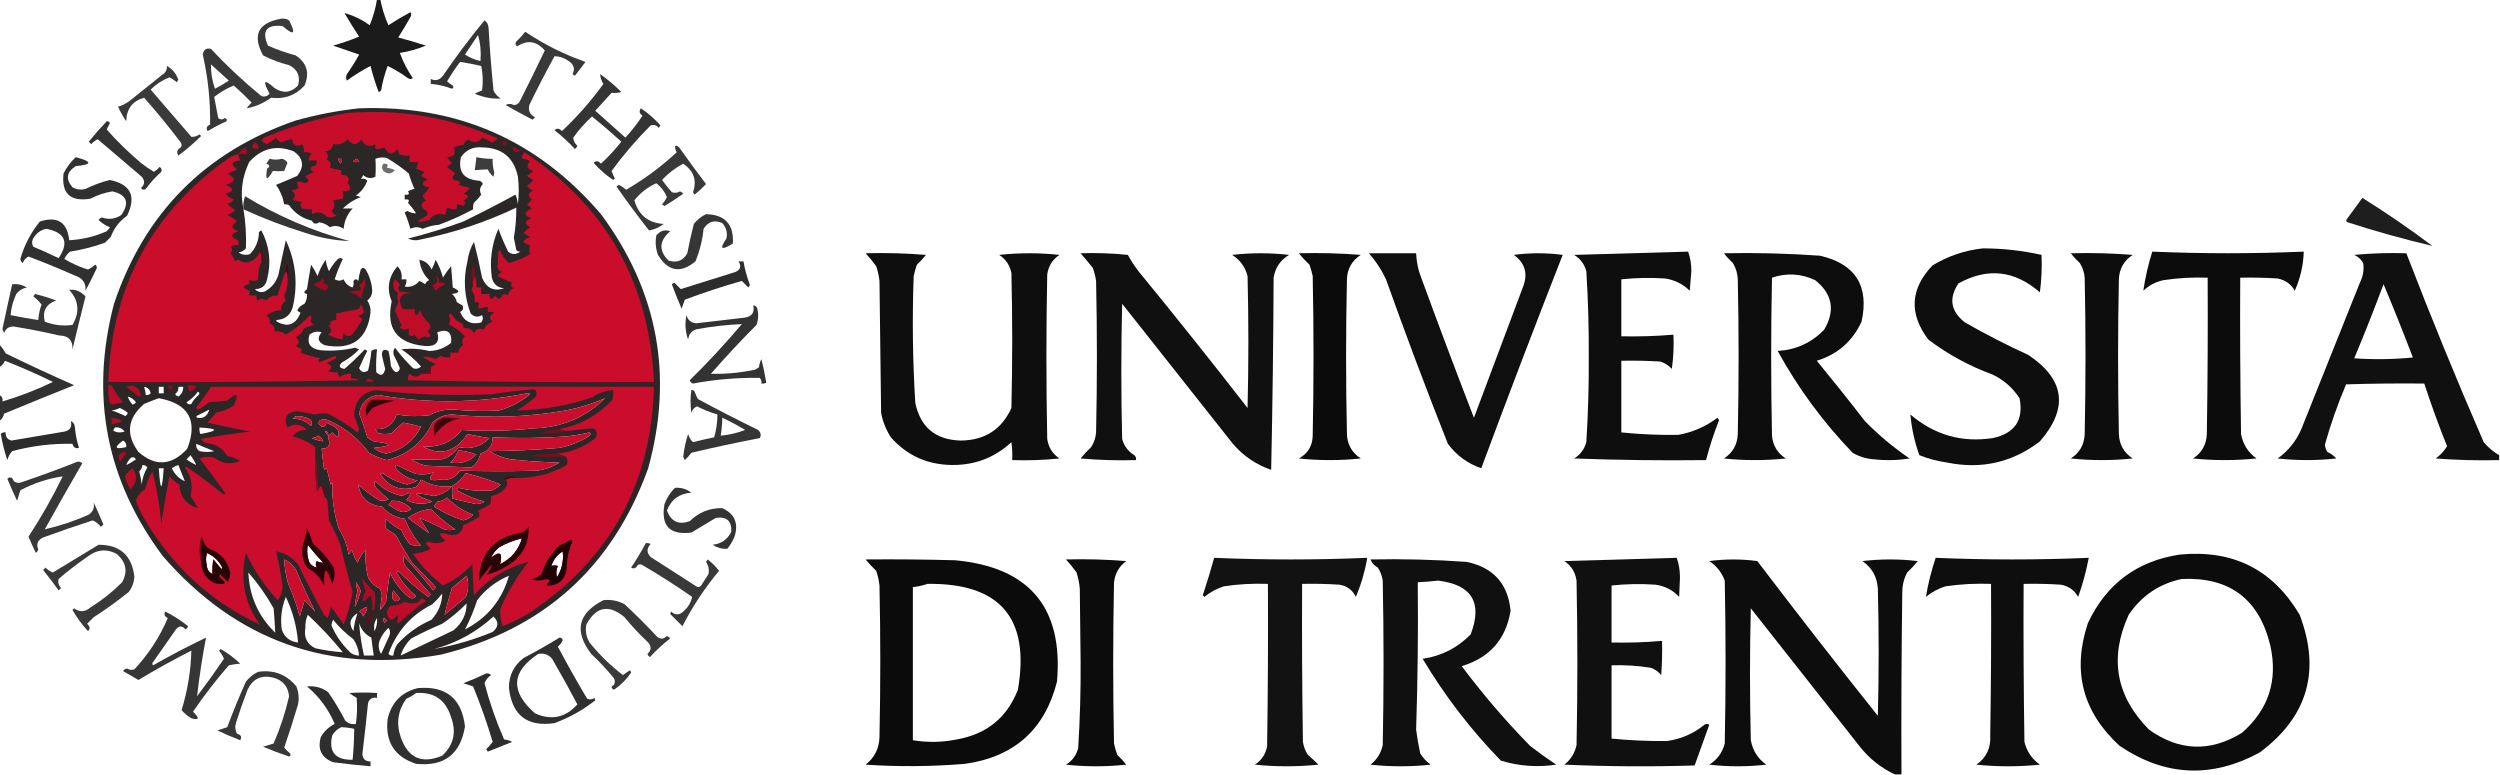 <?xml version="1.0" encoding="UTF-8"?>
<!DOCTYPE svg PUBLIC "-//W3C//DTD SVG 1.1//EN" "http://www.w3.org/Graphics/SVG/1.1/DTD/svg11.dtd">
<svg xmlns="http://www.w3.org/2000/svg" version="1.1" width="1535px" height="476px" style="shape-rendering:geometricPrecision; text-rendering:geometricPrecision; image-rendering:optimizeQuality; fill-rule:evenodd; clip-rule:evenodd" xmlns:xlink="http://www.w3.org/1999/xlink">
<g><path style="opacity:0.894" fill="#000000" d="M 231.5,-0.5 C 232.167,-0.5 232.833,-0.5 233.5,-0.5C 234.555,5.064 236.222,10.397 238.5,15.5C 242.87,12.634 247.37,9.968 252,7.5C 252.667,8.5 252.667,9.5 252,10.5C 249.626,14.749 247.126,18.916 244.5,23C 250.223,24.514 255.89,26.18 261.5,28C 256.33,30.125 250.997,31.625 245.5,32.5C 247.482,37.963 250.149,43.129 253.5,48C 252.5,48.667 251.5,48.667 250.5,48C 246.582,45.123 242.415,42.623 238,40.5C 236.201,45.363 234.867,50.363 234,55.5C 233.586,55.957 233.086,56.291 232.5,56.5C 230.525,51.266 228.858,45.932 227.5,40.5C 222.415,43.124 217.582,46.124 213,49.5C 212.333,48.167 212.333,46.833 213,45.5C 215.75,41.668 218.25,37.668 220.5,33.5C 215.136,31.662 209.803,29.828 204.5,28C 209.983,26.466 215.316,24.633 220.5,22.5C 217.375,17.75 214.375,12.917 211.5,8C 216.995,9.495 222.162,11.995 227,15.5C 229.114,10.382 230.614,5.049 231.5,-0.5 Z"/></g>
<g><path style="opacity:0.774" fill="#000000" d="M 172.5,11.5 C 174.288,11.215 175.955,11.548 177.5,12.5C 181.878,20.96 180.544,22.127 173.5,16C 163.594,14.901 160.594,18.901 164.5,28C 169.995,30.458 175.662,32.458 181.5,34C 188.426,38.578 190.259,44.745 187,52.5C 181.551,58.541 174.718,61.041 166.5,60C 161.74,63.397 156.74,65.563 151.5,66.5C 152.313,65.186 153.313,64.019 154.5,63C 150.985,59.318 147.318,55.818 143.5,52.5C 139.136,54.344 135.136,56.677 131.5,59.5C 132.378,63.809 133.212,68.142 134,72.5C 135.25,73.573 136.584,73.573 138,72.5C 139.257,72.85 139.591,73.516 139,74.5C 135.062,76.264 131.229,78.264 127.5,80.5C 126.373,78.731 126.873,77.397 129,76.5C 129.219,61.974 127.719,47.641 124.5,33.5C 125.012,30.468 126.678,29.301 129.5,30C 139.231,40.4 149.564,50.067 160.5,59C 162.464,59.624 164.131,59.124 165.5,57.5C 161.082,49.43 162.082,48.264 168.5,54C 173.773,57.544 178.606,57.044 183,52.5C 184.565,46.799 182.732,42.633 177.5,40C 171.893,38.603 166.559,36.603 161.5,34C 154.803,21.559 158.47,14.059 172.5,11.5 Z M 129.5,39.5 C 133.172,42.84 136.839,46.173 140.5,49.5C 137.749,51.293 134.916,52.959 132,54.5C 130.292,49.719 129.458,44.719 129.5,39.5 Z"/></g>
<g><path style="opacity:0.79" fill="#000000" d="M 297.5,12.5 C 299.117,13.589 299.95,15.256 300,17.5C 300.745,30.187 301.745,42.854 303,55.5C 303.973,57.64 305.473,59.307 307.5,60.5C 302.048,60.811 296.714,59.811 291.5,57.5C 292.991,56.756 294.491,56.09 296,55.5C 296.663,50.463 296.496,45.463 295.5,40.5C 291.123,39.485 286.789,38.651 282.5,38C 279.585,41.828 276.919,45.828 274.5,50C 275.579,50.956 276.745,51.789 278,52.5C 278.688,53.332 278.521,53.998 277.5,54.5C 273.299,52.876 268.966,51.876 264.5,51.5C 264.5,50.5 264.5,49.5 264.5,48.5C 267.382,49.869 269.882,49.202 272,46.5C 280.05,34.646 288.55,23.313 297.5,12.5 Z M 293.5,21.5 C 294.97,26.621 295.47,31.954 295,37.5C 291.522,36.685 288.355,35.352 285.5,33.5C 288.177,29.471 290.844,25.471 293.5,21.5 Z"/></g>
<g><path style="opacity:0.777" fill="#000000" d="M 322.5,19.5 C 334.201,27.351 346.535,33.517 359.5,38C 357.308,40.853 355.142,43.686 353,46.5C 352.5,46.167 352,45.833 351.5,45.5C 352.938,42.916 352.604,40.583 350.5,38.5C 347.39,35.921 344.057,34.588 340.5,34.5C 335.078,44.343 329.911,54.343 325,64.5C 324.19,67.887 325.356,70.387 328.5,72C 328,72.5 327.5,73 327,73.5C 321.42,70.627 315.92,67.627 310.5,64.5C 312.075,63.554 313.742,63.554 315.5,64.5C 317.029,64.471 318.196,63.804 319,62.5C 324.303,52.062 329.469,41.562 334.5,31C 329.497,25.16 323.83,24.327 317.5,28.5C 316.417,27.635 316.251,26.635 317,25.5C 319.04,23.63 320.873,21.63 322.5,19.5 Z"/></g>
<g><path style="opacity:0.77" fill="#000000" d="M 102.5,40.5 C 105.863,42.339 108.196,45.172 109.5,49C 109.167,49.5 108.833,50 108.5,50.5C 107.126,49.289 105.626,48.289 104,47.5C 99.637,49.198 95.804,51.698 92.5,55C 100.833,64.667 109.167,74.333 117.5,84C 119.256,84.141 120.922,83.641 122.5,82.5C 122.833,82.833 123.167,83.167 123.5,83.5C 119.153,87.845 114.486,91.845 109.5,95.5C 108.239,93.438 108.739,91.772 111,90.5C 111.667,89.5 111.667,88.5 111,87.5C 103.859,78.058 96.359,68.891 88.5,60C 81.356,62 77.69,66.833 77.5,74.5C 75.61,71.728 73.943,68.728 72.5,65.5C 75.07,64.777 77.403,63.61 79.5,62C 86.167,56.667 92.833,51.333 99.5,46C 101.607,44.736 102.607,42.903 102.5,40.5 Z"/></g>
<g><path style="opacity:0.796" fill="#000000" d="M 368.5,45.5 C 373.113,48.775 377.446,52.442 381.5,56.5C 379.587,57.051 377.587,57.218 375.5,57C 372.167,60.667 368.833,64.333 365.5,68C 371.667,73.5 377.833,79 384,84.5C 387.882,80.286 391.382,75.786 394.5,71C 392.579,69.759 392.246,68.259 393.5,66.5C 398.007,69.512 402.007,73.012 405.5,77C 405.167,77.5 404.833,78 404.5,78.5C 403.131,76.876 401.464,76.376 399.5,77C 390.738,85.756 382.738,95.089 375.5,105C 376.029,106.559 376.696,108.059 377.5,109.5C 377.167,109.833 376.833,110.167 376.5,110.5C 371.993,107.488 367.993,103.988 364.5,100C 365.873,98.521 367.373,98.688 369,100.5C 373.534,96.301 377.701,91.801 381.5,87C 375.647,81.646 369.647,76.48 363.5,71.5C 359.206,75.417 355.373,79.75 352,84.5C 352.027,86.417 352.861,88.084 354.5,89.5C 354.192,90.308 353.692,90.975 353,91.5C 349.133,87.298 344.967,83.465 340.5,80C 341.907,78.548 343.407,78.715 345,80.5C 354.422,71.665 362.922,61.998 370.5,51.5C 369.253,49.677 368.586,47.677 368.5,45.5 Z"/></g>
<g><path style="opacity:0.846" fill="#060000" d="M 220.5,66.5 C 280.645,64.333 330.145,85.999 369,131.5C 403.96,178.642 413.627,230.642 398,287.5C 376.059,348.436 333.559,386.602 270.5,402C 202.119,413.766 145.286,393.599 100,341.5C 65.158,294.805 55.158,243.138 70,186.5C 88.74,130.76 125.907,93.26 181.5,74C 194.435,70.403 207.435,67.903 220.5,66.5 Z M 230.5,97.5 C 232.782,96.61 235.115,96.444 237.5,97C 242.263,99.798 246.763,102.964 251,106.5C 251.919,109.778 253.086,112.945 254.5,116C 253.062,116.219 251.729,116.719 250.5,117.5C 251.609,119.214 250.942,119.881 248.5,119.5C 248.5,120.5 248.5,121.5 248.5,122.5C 250.942,122.119 251.609,122.786 250.5,124.5C 252.358,126.524 254.025,128.691 255.5,131C 253.632,131.004 251.798,130.504 250,129.5C 249.5,129.833 249,130.167 248.5,130.5C 249.893,133.758 251.06,137.092 252,140.5C 254.466,139.212 256.966,139.212 259.5,140.5C 262.692,139.134 266.026,138.301 269.5,138C 276.821,135.336 283.821,132.169 290.5,128.5C 290.343,127.127 290.51,125.793 291,124.5C 292.685,122.983 294.185,121.316 295.5,119.5C 294.233,117.12 294.566,114.954 296.5,113C 296.095,112.055 295.428,111.388 294.5,111C 284.897,110.423 281.064,105.589 283,96.5C 286.154,92.002 290.487,90.002 296,90.5C 308.151,90.654 315.484,96.654 318,108.5C 318.667,114.167 318.667,119.833 318,125.5C 317.808,123.423 317.308,121.423 316.5,119.5C 305.99,125.255 295.323,130.755 284.5,136C 273.332,140.124 261.999,143.624 250.5,146.5C 253.106,147.652 255.773,147.818 258.5,147C 278.831,142.89 298.331,136.39 317,127.5C 317.065,133.684 316.565,139.851 315.5,146C 316,148.5 316.5,151 317,153.5C 317.671,154.252 318.504,154.586 319.5,154.5C 316.909,156.457 314.409,156.457 312,154.5C 309.754,149.881 307.754,145.214 306,140.5C 301.865,150.1 300.531,160.1 302,170.5C 302.953,174.453 305.453,176.619 309.5,177C 303.165,179.086 298.665,176.919 296,170.5C 294.54,163.05 292.873,155.716 291,148.5C 288.878,152.198 287.545,156.198 287,160.5C 284.36,171.416 285.026,182.082 289,192.5C 291.075,194.648 293.408,194.982 296,193.5C 296.72,195.112 296.554,196.612 295.5,198C 289.255,199.544 284.921,197.377 282.5,191.5C 284.273,190.686 284.773,189.352 284,187.5C 282.795,186.929 281.628,186.262 280.5,185.5C 280.043,183.402 279.043,181.736 277.5,180.5C 282.496,179.864 282.663,178.531 278,176.5C 277.667,172.167 277.333,167.833 277,163.5C 275.088,165.657 273.421,167.991 272,170.5C 270.98,166.598 269.48,162.932 267.5,159.5C 266.851,161.624 266.017,163.624 265,165.5C 263.488,162.143 260.988,160.143 257.5,159.5C 258.024,164.381 260.024,168.548 263.5,172C 262.333,172.5 261.5,173.333 261,174.5C 259.915,173.707 258.748,173.04 257.5,172.5C 255.143,175.338 252.143,176.505 248.5,176C 249.38,174.644 249.714,173.144 249.5,171.5C 248.5,171.5 247.5,171.5 246.5,171.5C 247.036,168.335 246.203,165.669 244,163.5C 238.46,170.075 237.293,177.242 240.5,185C 236.814,201.859 243.814,211.025 261.5,212.5C 267.809,212.705 270.142,209.872 268.5,204C 274.751,201.708 277.584,203.875 277,210.5C 273.118,213.716 268.618,215.383 263.5,215.5C 257.833,214.114 252.166,213.78 246.5,214.5C 250.97,217.47 254.97,220.97 258.5,225C 257.07,226.44 255.403,226.774 253.5,226C 249.47,222.074 245.804,217.907 242.5,213.5C 241.369,215.074 241.202,216.741 242,218.5C 243.303,220.94 244.47,223.44 245.5,226C 245.333,227.5 244.5,228.333 243,228.5C 241.523,227.556 240.523,226.223 240,224.5C 239.744,221.443 239.244,218.443 238.5,215.5C 235.867,214.002 234.534,214.835 234.5,218C 235.088,220.851 235.755,223.685 236.5,226.5C 235.645,230.524 233.812,231.191 231,228.5C 230.831,223.839 230.997,219.172 231.5,214.5C 230.178,214.33 229.011,214.663 228,215.5C 227.66,219.558 226.993,223.558 226,227.5C 223.52,229.09 221.687,228.59 220.5,226C 222.046,222.408 223.713,218.908 225.5,215.5C 225,215.167 224.5,214.833 224,214.5C 220.054,218.719 215.888,222.719 211.5,226.5C 208.264,226.009 207.764,224.676 210,222.5C 213.951,220.377 217.451,217.711 220.5,214.5C 219.667,214.167 218.833,213.833 218,213.5C 210.902,215.133 203.735,215.633 196.5,215C 190.494,214.051 188.328,210.885 190,205.5C 192.243,203.718 194.743,203.218 197.5,204C 194.538,207.488 195.205,210.155 199.5,212C 216.057,215.079 225.39,208.413 227.5,192C 227.695,189.207 227.029,186.707 225.5,184.5C 227.64,182.86 228.64,180.693 228.5,178C 228.169,173.508 226.836,169.342 224.5,165.5C 223.5,164.167 222.5,164.167 221.5,165.5C 220.787,167.776 220.287,170.109 220,172.5C 219,171.167 218,171.167 217,172.5C 217.263,173.951 217.096,175.284 216.5,176.5C 213.867,175.699 212.033,174.033 211,171.5C 209.224,172.536 207.391,172.536 205.5,171.5C 206.871,167.221 208.538,163.054 210.5,159C 209.5,158.333 208.5,158.333 207.5,159C 205.3,161.234 203.467,163.734 202,166.5C 200.956,164.285 200.29,161.952 200,159.5C 197.806,162.554 196.139,165.888 195,169.5C 193.855,167.074 192.522,164.741 191,162.5C 190.077,167.479 189.244,172.479 188.5,177.5C 186.344,179.128 186.344,180.128 188.5,180.5C 188.628,182.655 188.128,184.655 187,186.5C 185.028,187.305 183.528,188.639 182.5,190.5C 183.025,191.192 183.692,191.692 184.5,192C 181.618,199.368 176.784,201.201 170,197.5C 169.833,197.167 169.667,196.833 169.5,196.5C 175.27,196.234 178.77,193.234 180,187.5C 182.968,173.603 181.468,160.269 175.5,147.5C 173.92,154.453 172.42,161.453 171,168.5C 169.622,173.208 166.788,176.708 162.5,179C 160.191,179.756 158.191,179.256 156.5,177.5C 160.66,177.502 163.16,175.502 164,171.5C 166.67,161.037 165.503,151.037 160.5,141.5C 159.914,141.709 159.414,142.043 159,142.5C 158.915,147.763 157.082,152.263 153.5,156C 150.947,156.851 148.614,156.518 146.5,155C 148.329,154.727 149.829,153.893 151,152.5C 151.305,144.459 150.805,136.459 149.5,128.5C 147.373,118.544 148.54,108.877 153,99.5C 160.711,90.947 169.877,88.78 180.5,93C 186.303,97.286 186.969,102.286 182.5,108C 178.074,109.964 173.741,111.797 169.5,113.5C 172.074,117.14 173.741,121.14 174.5,125.5C 175.552,125.351 176.552,125.517 177.5,126C 180.93,130.92 185.597,134.087 191.5,135.5C 192.445,137.517 193.945,137.85 196,136.5C 198.484,136.826 200.651,137.826 202.5,139.5C 205.478,138.282 208.312,138.615 211,140.5C 211.412,135.648 213.246,131.481 216.5,128C 214.5,128 212.5,128 210.5,128C 213.659,124.918 217.325,122.584 221.5,121C 220.5,120.667 219.5,120.333 218.5,120C 221.777,117.803 224.11,114.803 225.5,111C 224.428,109.716 223.095,109.383 221.5,110C 222.126,109.25 222.626,108.416 223,107.5C 225.299,109.536 227.799,109.869 230.5,108.5C 230.76,104.76 230.76,101.093 230.5,97.5 Z M 207.5,97.5 C 208.167,97.5 208.833,97.5 209.5,97.5C 209.729,101.226 209.063,101.226 207.5,97.5 Z M 220.5,99.5 C 216.446,99.79 215.946,99.123 219,97.5C 219.717,98.044 220.217,98.711 220.5,99.5 Z M 88.5,237.5 C 90.701,237.858 92.034,239.192 92.5,241.5C 91.675,242.386 90.675,242.719 89.5,242.5C 89.371,240.784 89.038,239.117 88.5,237.5 Z M 97.5,237.5 C 98.5,237.5 99.5,237.5 100.5,237.5C 100.5,238.833 100.5,240.167 100.5,241.5C 99.5,241.5 98.5,241.5 97.5,241.5C 97.5,240.167 97.5,238.833 97.5,237.5 Z M 109.5,237.5 C 110.5,237.5 111.5,237.5 112.5,237.5C 112.553,240.061 111.553,242.061 109.5,243.5C 108.692,243.192 108.025,242.692 107.5,242C 109.037,240.89 109.703,239.39 109.5,237.5 Z M 121.5,240.5 C 122.525,240.897 122.692,241.563 122,242.5C 120.122,244.043 118.622,245.876 117.5,248C 116.275,248.563 115.275,248.23 114.5,247C 117.288,245.281 119.621,243.115 121.5,240.5 Z M 323.5,241.5 C 324.239,241.369 324.906,241.536 325.5,242C 319.894,246.637 313.561,249.971 306.5,252C 297.324,252.583 288.157,252.416 279,251.5C 273.482,251.172 268.315,252.338 263.5,255C 256.782,255.795 250.116,255.628 243.5,254.5C 241.461,260.695 237.127,263.695 230.5,263.5C 230.977,264.478 231.643,265.311 232.5,266C 235.167,266.667 237.833,266.667 240.5,266C 242.722,263.735 245.055,261.568 247.5,259.5C 251.22,260.12 254.886,260.953 258.5,262C 253.93,270.906 246.763,276.406 237,278.5C 234.181,278.007 231.681,276.84 229.5,275C 241.38,273.784 241.38,272.45 229.5,271C 228.034,270.365 226.7,269.531 225.5,268.5C 224.124,263.538 222.457,258.705 220.5,254C 221.682,247.484 225.516,243.651 232,242.5C 262.713,247.935 293.213,247.602 323.5,241.5 Z M 78.5,243.5 C 80.544,244.031 82.211,245.198 83.5,247C 82.975,247.692 82.308,248.192 81.5,248.5C 80.048,247.06 79.048,245.394 78.5,243.5 Z M 97.5,244.5 C 115.831,247.833 121.665,258.166 115,275.5C 105.458,285.96 95.458,286.626 85,277.5C 77.058,266.64 78.225,256.806 88.5,248C 91.571,246.704 94.571,245.538 97.5,244.5 Z M 371.5,244.5 C 359.404,256.37 344.738,262.537 327.5,263C 312.845,264.593 298.178,264.926 283.5,264C 277.452,271.583 269.452,274.916 259.5,274C 270.158,280.157 279.325,277.657 287,266.5C 291.423,267.515 295.923,268.348 300.5,269C 295.204,274.295 288.87,276.128 281.5,274.5C 279.139,278.192 275.806,280.692 271.5,282C 265.151,282.275 258.818,282.275 252.5,282C 255.492,284.11 258.825,285.443 262.5,286C 271.334,286.388 280.334,286.721 289.5,287C 292.438,284.975 294.272,282.142 295,278.5C 300.008,276.998 302.508,273.665 302.5,268.5C 317.483,269.201 332.483,269.035 347.5,268C 352.424,267.441 357.258,266.607 362,265.5C 362.667,266.167 362.667,266.833 362,267.5C 356.354,271.163 350.187,273.663 343.5,275C 329.202,276.203 314.869,276.87 300.5,277C 304.497,279.445 308.831,281.112 313.5,282C 323.463,283.129 333.463,283.796 343.5,284C 339.22,286.65 334.553,288.316 329.5,289C 313.821,289.437 298.154,289.437 282.5,289C 279.554,293.386 275.387,295.219 270,294.5C 263.579,295.58 262.412,294.08 266.5,290C 263.054,291.248 259.388,291.581 255.5,291C 251.381,289.441 247.381,287.607 243.5,285.5C 242.479,286.002 242.312,286.668 243,287.5C 246.547,291.714 251.047,294.214 256.5,295C 254.412,296.03 252.245,296.863 250,297.5C 244.457,296.227 239.457,293.894 235,290.5C 234.5,290.667 234,290.833 233.5,291C 238.899,299.242 246.233,301.909 255.5,299C 256.772,297.693 257.772,296.193 258.5,294.5C 264.324,297.975 270.657,299.309 277.5,298.5C 274.624,301.775 270.957,303.775 266.5,304.5C 252.428,301.738 252.095,302.905 265.5,308C 260.128,309.963 254.795,309.63 249.5,307C 253.502,302.332 252.669,301.498 247,304.5C 240.549,303.192 235.049,300.192 230.5,295.5C 229.592,296.79 229.759,298.123 231,299.5C 233.349,302.017 235.849,304.35 238.5,306.5C 236.579,307.641 234.579,307.808 232.5,307C 228.049,304.217 223.883,301.05 220,297.5C 221.177,305.671 226.01,310.171 234.5,311C 238.17,315.335 242.836,317.835 248.5,318.5C 250.954,324.582 254.287,330.082 258.5,335C 256.087,335.484 253.754,335.15 251.5,334C 249.455,331.414 247.789,328.58 246.5,325.5C 242.889,323.777 239.722,321.444 237,318.5C 236.333,320.5 236.333,322.5 237,324.5C 239,325.833 241,327.167 243,328.5C 246.068,334.299 249.401,339.966 253,345.5C 258.015,350.348 262.848,355.348 267.5,360.5C 267.192,361.308 266.692,361.975 266,362.5C 260.237,355.314 254.237,348.314 248,341.5C 247.365,343.635 247.699,345.635 249,347.5C 254.167,353.333 259.333,359.167 264.5,365C 264,365.5 263.5,366 263,366.5C 256.391,361.727 250.224,356.394 244.5,350.5C 244.167,350.833 243.833,351.167 243.5,351.5C 246.557,357.062 250.557,361.895 255.5,366C 254.407,367.365 253.074,367.699 251.5,367C 246.195,362.86 242.195,357.693 239.5,351.5C 238.47,357.469 237.636,363.469 237,369.5C 235.97,371.346 234.804,373.013 233.5,374.5C 233.701,371.492 234.034,368.492 234.5,365.5C 234.167,364.167 233.833,362.833 233.5,361.5C 230.195,360.028 227.695,357.695 226,354.5C 224.583,348.83 224.083,343.163 224.5,337.5C 222.343,339.803 220.677,342.47 219.5,345.5C 218.036,342.997 216.869,340.33 216,337.5C 215.581,338.672 214.915,339.672 214,340.5C 213.124,334.748 211.124,329.415 208,324.5C 205.111,315.413 203.777,306.08 204,296.5C 203.667,296.833 203.333,297.167 203,297.5C 202.273,294.136 201.44,290.803 200.5,287.5C 199.914,287.709 199.414,288.043 199,288.5C 198.417,284.168 197.917,279.835 197.5,275.5C 200.321,275.684 201.988,274.351 202.5,271.5C 201.754,270.264 201.421,268.93 201.5,267.5C 202.458,267.047 203.292,266.381 204,265.5C 205.019,266.687 206.186,267.687 207.5,268.5C 208.51,265.974 207.843,263.808 205.5,262C 203.833,261.167 202.167,260.333 200.5,259.5C 199.306,262.619 197.806,262.952 196,260.5C 195.383,259.551 195.549,258.718 196.5,258C 198.167,257.333 199.833,257.333 201.5,258C 211.67,262.558 220.004,269.225 226.5,278C 229.949,280.059 233.616,281.559 237.5,282.5C 250.445,279.221 259.778,271.555 265.5,259.5C 268.833,256.328 272.833,254.661 277.5,254.5C 300.938,256.94 324.272,256.107 347.5,252C 355.814,250.395 363.814,247.895 371.5,244.5 Z M 73.5,250.5 C 75.305,251.237 76.971,252.237 78.5,253.5C 78.192,254.308 77.692,254.975 77,255.5C 74.276,254.108 71.443,252.942 68.5,252C 70.382,251.802 72.048,251.302 73.5,250.5 Z M 128.5,251.5 C 127.341,255.533 124.841,257.2 121,256.5C 120.833,256.167 120.667,255.833 120.5,255.5C 123.184,254.158 125.851,252.824 128.5,251.5 Z M 181.5,255.5 C 184.667,255.4 187.667,256.067 190.5,257.5C 191.614,258.723 191.781,260.056 191,261.5C 187.786,258.478 183.952,256.978 179.5,257C 180.416,256.722 181.082,256.222 181.5,255.5 Z M 70.5,262.5 C 73.045,262.151 75.045,262.984 76.5,265C 74.098,265.814 71.765,265.647 69.5,264.5C 69.863,263.817 70.196,263.15 70.5,262.5 Z M 122.5,262.5 C 134.224,263.132 134.391,264.465 123,266.5C 122.51,265.207 122.343,263.873 122.5,262.5 Z M 199.5,264.5 C 201.048,264.821 201.715,265.821 201.5,267.5C 200.599,266.71 199.932,265.71 199.5,264.5 Z M 195.5,267.5 C 196.837,268.315 197.837,269.482 198.5,271C 196.177,270.694 193.844,270.028 191.5,269C 193.058,268.79 194.391,268.29 195.5,267.5 Z M 75.5,270.5 C 77.104,271.287 77.771,272.62 77.5,274.5C 70.465,276.139 69.798,274.806 75.5,270.5 Z M 120.5,272.5 C 124.143,274.102 127.809,275.602 131.5,277C 128.5,277.667 125.5,277.667 122.5,277C 120.893,275.951 120.227,274.451 120.5,272.5 Z M 281.5,276.5 C 285.315,276.93 288.981,277.763 292.5,279C 288.08,283.441 282.746,285.107 276.5,284C 278.808,281.872 280.474,279.372 281.5,276.5 Z M 120.5,285.5 C 118.405,284.588 116.405,283.421 114.5,282C 115.333,281.167 116.167,280.333 117,279.5C 118.394,281.388 119.56,283.388 120.5,285.5 Z M 77.5,285.5 C 78.118,283.771 79.118,282.271 80.5,281C 81.725,280.437 82.725,280.77 83.5,282C 81.595,283.421 79.595,284.588 77.5,285.5 Z M 87.5,285.5 C 88.756,285.461 89.756,285.961 90.5,287C 88.54,290.215 87.373,293.715 87,297.5C 86.731,294.776 86.231,292.109 85.5,289.5C 86.63,288.378 87.297,287.044 87.5,285.5 Z M 113.5,295.5 C 109.855,293.855 107.188,291.188 105.5,287.5C 106.736,286.643 108.069,285.977 109.5,285.5C 110.843,288.85 112.177,292.183 113.5,295.5 Z M 97.5,287.5 C 98.5,287.5 99.5,287.5 100.5,287.5C 99.504,302.15 98.504,302.15 97.5,287.5 Z M 277.5,298.5 C 280.987,296.524 283.82,293.857 286,290.5C 293.361,292.297 300.527,294.63 307.5,297.5C 305.972,298.861 304.305,300.028 302.5,301C 295.4,301.749 288.4,301.249 281.5,299.5C 280.167,300.167 280.167,300.833 281.5,301.5C 286.519,304.342 291.852,306.509 297.5,308C 295.966,308.923 294.299,309.423 292.5,309.5C 287.465,308.491 282.465,307.325 277.5,306C 278.21,303.582 278.21,301.082 277.5,298.5 Z M 274.5,305.5 C 278.874,310.205 284.208,313.705 290.5,316C 288.9,317.815 286.9,318.982 284.5,319.5C 278.117,317.475 272.117,314.642 266.5,311C 267.167,310 267.833,309 268.5,308C 270.852,307.76 272.852,306.927 274.5,305.5 Z M 240.5,307.5 C 245.262,307.245 249.262,308.912 252.5,312.5C 249.678,314.782 246.678,314.949 243.5,313C 241.833,312 240.167,311 238.5,310C 239.381,309.292 240.047,308.458 240.5,307.5 Z M 263.5,327.5 C 259.196,324.343 254.863,321.176 250.5,318C 254.631,314.96 259.297,313.127 264.5,312.5C 269.062,317.232 274.062,321.398 279.5,325C 277.167,325.667 274.833,325.667 272.5,325C 267.477,322.316 262.477,319.983 257.5,318C 259.647,321.139 261.647,324.305 263.5,327.5 Z M 320.5,330.5 C 318.408,337.767 313.908,343.1 307,346.5C 308.801,339.396 306.968,338.063 301.5,342.5C 302.543,339.944 304.21,337.777 306.5,336C 310.926,333.471 315.592,331.638 320.5,330.5 Z M 198.5,345.5 C 197.07,345.579 195.736,345.246 194.5,344.5C 193.708,345.7 193.708,347.033 194.5,348.5C 192.629,348.141 191.129,347.141 190,345.5C 188.595,341.928 188.262,338.261 189,334.5C 192.002,338.334 195.169,342 198.5,345.5 Z M 345.5,338.5 C 346.226,344.311 345.059,349.645 342,354.5C 341.289,352.101 341.456,349.768 342.5,347.5C 340.997,347.165 339.664,347.165 338.5,347.5C 339.743,343.598 342.076,340.598 345.5,338.5 Z M 130.5,352.5 C 128.39,351.547 127.223,349.881 127,347.5C 126.333,344.833 126.333,342.167 127,339.5C 131.304,341.304 134.471,344.304 136.5,348.5C 136.333,348.833 136.167,349.167 136,349.5C 134.333,347.5 132.667,345.5 131,343.5C 130.502,346.482 130.335,349.482 130.5,352.5 Z M 174.5,343.5 C 177.764,344.927 180.264,347.261 182,350.5C 185.556,359.019 189.389,367.353 193.5,375.5C 191.35,373.24 189.183,370.907 187,368.5C 186.125,371.883 185.125,375.216 184,378.5C 182.262,371.618 179.928,364.952 177,358.5C 175.584,353.588 174.751,348.588 174.5,343.5 Z M 152.5,351.5 C 158.382,358.241 163.549,365.574 168,373.5C 168.442,378.573 168.776,383.573 169,388.5C 158.611,378.386 153.111,366.052 152.5,351.5 Z M 286.5,353.5 C 287.891,357.769 287.724,362.102 286,366.5C 281.667,370.167 277.333,373.833 273,377.5C 274.258,372.041 275.758,366.541 277.5,361C 280.539,358.49 283.539,355.99 286.5,353.5 Z M 312.5,353.5 C 308.228,368.432 299.228,379.432 285.5,386.5C 288.476,380.75 290.976,374.75 293,368.5C 298.255,361.728 304.755,356.728 312.5,353.5 Z M 218.5,357.5 C 219.86,359.046 220.86,360.88 221.5,363C 217.474,375.726 216.807,375.559 219.5,362.5C 218.954,360.865 218.62,359.199 218.5,357.5 Z M 241.5,362.5 C 242.779,364.123 244.113,365.79 245.5,367.5C 244.318,369.645 242.818,369.645 241,367.5C 240.616,365.803 240.782,364.137 241.5,362.5 Z M 271.5,364.5 C 271.424,370.369 269.257,375.703 265,380.5C 256.943,384.028 249.943,389.028 244,395.5C 242.589,397.65 241.755,399.984 241.5,402.5C 240.325,402.719 239.325,402.386 238.5,401.5C 243.458,387.712 252.458,377.545 265.5,371C 267.706,368.963 269.706,366.797 271.5,364.5 Z M 175.5,366.5 C 179.714,375.319 182.214,384.653 183,394.5C 177.957,393.937 174.624,391.27 173,386.5C 172.066,379.601 172.9,372.934 175.5,366.5 Z M 286.5,370.5 C 286.52,376.97 283.854,382.47 278.5,387C 267.649,392.17 256.816,397.337 246,402.5C 247.194,398.588 249.361,395.088 252.5,392C 258.681,388.743 265.015,385.743 271.5,383C 276.982,379.346 281.982,375.179 286.5,370.5 Z M 220.5,375.5 C 226.021,371.163 226.854,372.163 223,378.5C 222.623,377.058 221.79,376.058 220.5,375.5 Z M 219.5,376.5 C 218.241,380.048 217.407,383.715 217,387.5C 213.932,383.159 214.765,379.492 219.5,376.5 Z M 210.5,400.5 C 204.778,400.102 199.111,399.269 193.5,398C 188.459,395.415 186.459,391.248 187.5,385.5C 187.386,382.636 187.886,379.97 189,377.5C 196.739,384.735 203.905,392.402 210.5,400.5 Z M 266.5,398.5 C 280.289,394.854 292.456,388.188 303,378.5C 306.35,381.808 306.183,384.974 302.5,388C 290.872,392.821 278.872,396.321 266.5,398.5 Z M 231.5,379.5 C 231.752,382.32 231.252,384.986 230,387.5C 229.297,384.518 229.797,381.851 231.5,379.5 Z M 235.5,379.5 C 237.76,380.238 237.927,381.238 236,382.5C 235.517,381.552 235.351,380.552 235.5,379.5 Z M 204.5,380.5 C 208.138,384.97 212.305,388.97 217,392.5C 219.035,395.561 220.201,398.895 220.5,402.5C 218.692,402.509 217.025,402.009 215.5,401C 210.277,396.124 206.277,390.458 203.5,384C 203.648,382.744 203.982,381.577 204.5,380.5 Z M 220.5,382.5 C 221.659,386.503 224.159,389.503 228,391.5C 228.42,395.191 228.92,398.858 229.5,402.5C 227.5,402.5 225.5,402.5 223.5,402.5C 221.983,395.914 220.983,389.248 220.5,382.5 Z M 238.5,385.5 C 239.613,386.946 239.78,388.613 239,390.5C 237.326,394.201 235.659,397.868 234,401.5C 232.46,399.045 232.126,396.379 233,393.5C 234.243,390.424 236.077,387.757 238.5,385.5 Z"/></g>
<g><path style="opacity:1" fill="#c80d2b" d="M 212.5,69.5 C 244.91,66.68 275.91,71.846 305.5,85C 304.601,86.236 303.434,87.07 302,87.5C 300.105,86.311 298.105,85.311 296,84.5C 293.467,87.864 290.634,88.197 287.5,85.5C 286.155,86.347 285.155,87.513 284.5,89C 282.423,89.192 280.423,89.692 278.5,90.5C 280.111,94.249 278.777,96.249 274.5,96.5C 275.313,97.814 276.313,98.981 277.5,100C 276.5,100.833 275.5,101.667 274.5,102.5C 276.167,103.833 277.833,105.167 279.5,106.5C 276.583,109.268 277.25,110.768 281.5,111C 282.641,111.741 282.641,112.575 281.5,113.5C 283.833,114.167 286.167,114.833 288.5,115.5C 287.395,116.892 286.061,118.059 284.5,119C 288.237,119.999 288.237,121.332 284.5,123C 285.731,124.183 285.731,125.349 284.5,126.5C 283.264,125.754 281.93,125.421 280.5,125.5C 280.5,126.5 280.5,127.5 280.5,128.5C 278.409,128.682 276.409,128.348 274.5,127.5C 273.928,129.078 273.594,130.578 273.5,132C 269.384,130.577 266.051,131.577 263.5,135C 255.119,137.343 254.619,136.509 262,132.5C 262.667,131.5 262.667,130.5 262,129.5C 257.928,127.303 257.761,125.136 261.5,123C 260.426,122.261 259.759,121.261 259.5,120C 261.189,118.642 262.522,116.975 263.5,115C 258.66,114.171 258.327,112.504 262.5,110C 261.167,109.333 259.833,108.667 258.5,108C 259.357,107.311 260.023,106.478 260.5,105.5C 258.833,104.833 257.167,104.167 255.5,103.5C 256.246,102.264 256.579,100.93 256.5,99.5C 254.833,99.5 253.167,99.5 251.5,99.5C 251.5,98.167 251.5,96.833 251.5,95.5C 249.473,95.662 247.473,95.496 245.5,95C 244.809,93.933 244.309,92.766 244,91.5C 241.011,95.374 238.345,95.041 236,90.5C 234.234,91.234 232.401,91.567 230.5,91.5C 230.5,90.5 230.5,89.5 230.5,88.5C 226.546,90.572 223.713,89.572 222,85.5C 219.215,89.413 216.382,89.413 213.5,85.5C 211.08,88.077 208.08,89.077 204.5,88.5C 204.191,91.346 202.525,92.846 199.5,93C 201.527,94.396 201.86,96.062 200.5,98C 203.039,99.099 203.705,100.766 202.5,103C 204.813,103.662 207.146,104.162 209.5,104.5C 209.5,105.5 209.5,106.5 209.5,107.5C 213.554,107.259 214.887,108.926 213.5,112.5C 216.176,115.876 215.176,117.543 210.5,117.5C 210.966,119.201 210.966,120.701 210.5,122C 208.5,122.333 206.5,122.667 204.5,123C 205.866,125.382 205.533,127.548 203.5,129.5C 204.263,130.719 205.263,131.719 206.5,132.5C 204.579,133.641 202.579,133.808 200.5,133C 197.952,130.199 194.952,129.699 191.5,131.5C 191.5,130.5 191.5,129.5 191.5,128.5C 189.473,128.662 187.473,128.495 185.5,128C 184.167,126.667 184.167,125.333 185.5,124C 183.423,123.808 181.423,123.308 179.5,122.5C 182.009,120.41 181.675,118.577 178.5,117C 180.256,116.798 181.922,116.298 183.5,115.5C 182.754,114.264 182.421,112.93 182.5,111.5C 184.06,111.519 185.56,111.852 187,112.5C 190.058,111.676 190.224,110.342 187.5,108.5C 188.912,107.194 190.579,106.36 192.5,106C 189.833,103.76 190.333,102.26 194,101.5C 194.483,100.552 194.649,99.552 194.5,98.5C 192.833,98.5 191.167,98.5 189.5,98.5C 189.48,96.857 190.147,95.524 191.5,94.5C 189.955,93.548 188.288,93.215 186.5,93.5C 186.785,91.712 186.452,90.045 185.5,88.5C 181.843,90.438 179.843,89.438 179.5,85.5C 177.213,85.724 175.047,86.391 173,87.5C 171.416,87.012 170.249,86.012 169.5,84.5C 167.796,86.041 165.963,87.375 164,88.5C 159.864,87.1 159.697,85.6 163.5,84C 179.424,77.347 195.757,72.514 212.5,69.5 Z M 207.5,97.5 C 208.167,97.5 208.833,97.5 209.5,97.5C 209.729,101.226 209.063,101.226 207.5,97.5 Z M 220.5,99.5 C 220.217,98.711 219.717,98.044 219,97.5C 215.946,99.123 216.446,99.79 220.5,99.5 Z"/></g>
<g><path style="opacity:0.798" fill="#000000" d="M 65.5,74.5 C 66.376,74.369 67.043,74.703 67.5,75.5C 66.833,76.833 66.167,78.167 65.5,79.5C 71.963,86.795 78.963,93.629 86.5,100C 89.029,102.029 91.696,103.862 94.5,105.5C 95.814,104.687 96.981,103.687 98,102.5C 99.23,103.275 99.563,104.275 99,105.5C 95.464,108.701 92.297,112.201 89.5,116C 88.365,116.749 87.365,116.583 86.5,115.5C 88.938,113.344 89.105,111.011 87,108.5C 78,100.833 69,93.167 60,85.5C 58.488,86.257 57.154,87.257 56,88.5C 55.5,88 55,87.5 54.5,87C 58.003,82.665 61.67,78.499 65.5,74.5 Z"/></g>
<g><path style="opacity:1" fill="#b30c27" d="M 156.5,87.5 C 158.176,88.183 158.843,89.517 158.5,91.5C 154.437,91.384 153.77,90.051 156.5,87.5 Z"/></g>
<g><path style="opacity:1" fill="#8d091f" d="M 308.5,86.5 C 311.595,87.119 311.929,88.119 309.5,89.5C 308.614,88.675 308.281,87.675 308.5,86.5 Z"/></g>
<g><path style="opacity:0.774" fill="#000000" d="M 414.5,89.5 C 415.496,89.414 416.329,89.748 417,90.5C 422.378,98.089 427.878,105.589 433.5,113C 431.317,115.35 428.984,117.517 426.5,119.5C 426.167,119 425.833,118.5 425.5,118C 428.013,110.815 426.013,104.981 419.5,100.5C 414.587,103.118 410.254,106.452 406.5,110.5C 408.38,113.091 410.38,115.591 412.5,118C 414.235,118.651 415.902,118.485 417.5,117.5C 418.308,117.808 418.975,118.308 419.5,119C 415.735,121.631 411.902,124.131 408,126.5C 407.5,126.167 407,125.833 406.5,125.5C 407.711,124.126 408.711,122.626 409.5,121C 408.037,117.549 405.871,114.715 403,112.5C 397.607,114.935 393.107,118.435 389.5,123C 392.119,132.127 398.119,136.96 407.5,137.5C 404.848,139.582 401.848,140.915 398.5,141.5C 391.601,132.716 384.935,123.716 378.5,114.5C 379,114.167 379.5,113.833 380,113.5C 381.626,114.289 383.126,115.289 384.5,116.5C 395.703,109.958 406.036,102.291 415.5,93.5C 414.754,92.264 414.421,90.93 414.5,89.5 Z"/></g>
<g><path style="opacity:1" fill="#a10b23" d="M 146.5,94.5 C 147.382,92.616 148.882,91.283 151,90.5C 151.49,91.793 151.657,93.127 151.5,94.5C 149.833,94.5 148.167,94.5 146.5,94.5 Z"/></g>
<g><path style="opacity:1" fill="#9e0b23" d="M 314.5,90.5 C 316.312,90.771 317.978,91.438 319.5,92.5C 316.83,94.09 315.163,93.423 314.5,90.5 Z"/></g>
<g><path style="opacity:1" fill="#cb0d2c" d="M 146.5,94.5 C 146.421,95.93 146.754,97.264 147.5,98.5C 141.985,99.052 141.319,100.886 145.5,104C 143.624,105.017 141.624,105.851 139.5,106.5C 145.096,109.589 144.762,111.923 138.5,113.5C 143.798,115.582 143.798,117.416 138.5,119C 139.851,120.617 141.518,121.784 143.5,122.5C 142.619,123.971 141.286,124.804 139.5,125C 140.984,126.574 142.651,127.907 144.5,129C 142.999,130.252 141.332,131.252 139.5,132C 141.734,132.969 143.734,134.302 145.5,136C 141.565,138.462 141.898,140.462 146.5,142C 141.335,143.479 141.168,145.312 146,147.5C 146.483,148.448 146.649,149.448 146.5,150.5C 144.712,150.215 143.045,150.548 141.5,151.5C 142.833,152.833 142.833,154.167 141.5,155.5C 142.806,156.912 143.64,158.579 144,160.5C 144.725,159.941 145.558,159.608 146.5,159.5C 148.336,160.933 150.336,161.433 152.5,161C 155.983,160.015 158.316,157.849 159.5,154.5C 160.461,156.265 160.795,158.265 160.5,160.5C 159.083,163.803 158.416,167.47 158.5,171.5C 156.833,172.833 155.167,172.833 153.5,171.5C 153.089,172.262 152.923,173.262 153,174.5C 148.561,175.454 148.561,176.788 153,178.5C 153.617,179.449 153.451,180.282 152.5,181C 154.134,181.494 155.801,181.66 157.5,181.5C 157.351,182.552 157.517,183.552 158,184.5C 159.796,183.233 161.629,183.233 163.5,184.5C 165.258,182.262 167.592,181.262 170.5,181.5C 171.792,176.373 173.458,171.373 175.5,166.5C 176.434,167.568 176.768,168.901 176.5,170.5C 176.828,174.354 176.162,178.021 174.5,181.5C 174.68,182.554 175.013,183.554 175.5,184.5C 173.441,185.951 172.441,187.951 172.5,190.5C 169.085,190.566 166.085,191.732 163.5,194C 165.616,195.171 166.282,196.671 165.5,198.5C 167.756,199.421 168.756,201.088 168.5,203.5C 171.157,203.162 173.49,203.829 175.5,205.5C 181.008,202.232 186.008,198.232 190.5,193.5C 191.452,194.533 191.452,195.7 190.5,197C 191.022,197.95 191.689,198.784 192.5,199.5C 190.5,200.167 188.5,200.833 186.5,201.5C 185.699,204.133 184.033,205.967 181.5,207C 184.079,208.729 184.079,210.562 181.5,212.5C 182.833,213.167 184.167,213.833 185.5,214.5C 185.167,215.167 184.833,215.833 184.5,216.5C 188.417,217.973 192.417,219.139 196.5,220C 195.549,220.718 195.383,221.551 196,222.5C 199.333,221.167 202.667,219.833 206,218.5C 206.688,219.332 206.521,219.998 205.5,220.5C 203.833,221.333 202.167,222.167 200.5,223C 203.915,224.143 204.249,225.81 201.5,228C 203.473,228.495 205.473,228.662 207.5,228.5C 207.281,229.675 207.614,230.675 208.5,231.5C 210.618,230.054 212.951,229.387 215.5,229.5C 215.5,230.5 215.5,231.5 215.5,232.5C 217.288,232.215 218.955,232.548 220.5,233.5C 169.171,234.5 117.838,234.833 66.5,234.5C 68.527,176.268 93.194,130.435 140.5,97C 142.407,95.878 144.407,95.045 146.5,94.5 Z"/></g>
<g><path style="opacity:0.811" fill="#000000" d="M 46.5,96.5 C 56.804,99.218 56.804,101.051 46.5,102C 40.84,105.622 40.174,109.956 44.5,115C 47.03,116.422 49.697,116.755 52.5,116C 57.298,113.601 62.298,111.767 67.5,110.5C 80.369,113.241 83.869,120.574 78,132.5C 73.276,135.836 69.942,140.169 68,145.5C 66.833,146.667 65.667,147.833 64.5,149C 57.523,151.525 50.356,153.358 43,154.5C 41.48,155.697 40.313,157.197 39.5,159C 44.048,161.741 48.881,163.908 54,165.5C 55.626,164.711 57.126,163.711 58.5,162.5C 59.583,163.365 59.749,164.365 59,165.5C 56.923,169.912 54.756,174.246 52.5,178.5C 52.937,173.712 50.603,170.545 45.5,169C 36.281,164.89 26.947,161.057 17.5,157.5C 15.803,158.364 14.637,159.697 14,161.5C 13.13,160.892 12.63,160.059 12.5,159C 14.932,150.467 18.933,142.8 24.5,136C 35.286,132.552 41.286,136.385 42.5,147.5C 50.516,147.079 58.182,145.246 65.5,142C 66.357,141.311 67.023,140.478 67.5,139.5C 64.836,138.502 62.503,137.002 60.5,135C 61.025,134.308 61.692,133.808 62.5,133.5C 66.731,135.015 70.731,134.515 74.5,132C 79.715,124.407 77.881,119.574 69,117.5C 64.268,118.281 59.768,119.781 55.5,122C 43.165,123.997 37.665,118.83 39,106.5C 40.947,102.724 43.447,99.39 46.5,96.5 Z M 28.5,140.5 C 40.035,142.775 42.535,148.775 36,158.5C 30.908,156.038 25.741,153.705 20.5,151.5C 19.337,149.45 19.504,147.45 21,145.5C 22.913,142.72 25.413,141.053 28.5,140.5 Z"/></g>
<g><path style="opacity:0.76" fill="#000000" d="M 292.5,96.5 C 295.859,97.241 299.193,97.574 302.5,97.5C 302.357,100.262 302.69,103.096 303.5,106C 303.333,106.833 303.167,107.667 303,108.5C 301.471,107.271 300.304,105.771 299.5,104C 296.881,104.083 294.214,104.25 291.5,104.5C 291.896,101.867 292.229,99.201 292.5,96.5 Z"/></g>
<g><path style="opacity:0.751" fill="#000000" d="M 165.5,97.5 C 168.137,98.151 170.637,98.151 173,97.5C 174.607,97.769 175.774,98.603 176.5,100C 175.833,101.667 175.167,103.333 174.5,105C 172.144,105.155 169.811,105.155 167.5,105C 163.94,111.285 162.773,110.785 164,103.5C 165.914,102.324 165.748,101.324 163.5,100.5C 164.193,99.482 164.859,98.482 165.5,97.5 Z"/></g>
<g><path style="opacity:1" fill="#cb0d2c" d="M 258.5,229.5 C 260.5,229.5 262.5,229.5 264.5,229.5C 264.5,228.167 264.5,226.833 264.5,225.5C 265.398,224.842 266.398,224.176 267.5,223.5C 264.681,222.257 262.014,220.757 259.5,219C 262.232,218.846 264.898,219.346 267.5,220.5C 268.5,219.833 269.5,219.167 270.5,218.5C 272.409,219.348 274.409,219.682 276.5,219.5C 276.5,218.5 276.5,217.5 276.5,216.5C 278.167,216.5 279.833,216.5 281.5,216.5C 281.561,214.408 282.561,212.908 284.5,212C 283.228,209.956 283.561,208.122 285.5,206.5C 282.623,203.465 279.29,200.965 275.5,199C 276.649,197.396 276.649,195.73 275.5,194C 275.85,192.743 276.517,192.409 277.5,193C 278.745,195.657 280.745,197.49 283.5,198.5C 284.386,199.325 284.719,200.325 284.5,201.5C 287.325,201.162 289.492,202.162 291,204.5C 292.46,201.79 294.46,201.124 297,202.5C 298.04,199.96 299.874,198.293 302.5,197.5C 299.991,195.41 300.325,193.577 303.5,192C 302.207,191.51 300.873,191.343 299.5,191.5C 299.5,190.5 299.5,189.5 299.5,188.5C 297.94,188.519 296.44,188.852 295,189.5C 293.287,188.863 293.121,187.863 294.5,186.5C 293.675,185.614 292.675,185.281 291.5,185.5C 291.778,182.71 291.111,180.21 289.5,178C 289.743,177.098 290.077,176.265 290.5,175.5C 290.205,173.265 290.539,171.265 291.5,169.5C 292.369,171.717 292.702,174.05 292.5,176.5C 293.5,176.5 294.5,176.5 295.5,176.5C 295.5,177.833 295.5,179.167 295.5,180.5C 297.167,180.5 298.833,180.5 300.5,180.5C 300.656,184.135 301.822,184.468 304,181.5C 305.833,184.333 307.333,184.167 308.5,181C 309.784,180.316 310.951,180.483 312,181.5C 312.11,179.152 313.277,177.652 315.5,177C 313.665,176.072 313.332,174.906 314.5,173.5C 311.399,172.393 308.399,171.06 305.5,169.5C 306.09,168.201 307.09,167.368 308.5,167C 307.09,166.632 306.09,165.799 305.5,164.5C 305.655,161.273 305.822,157.94 306,154.5C 306.333,154.167 306.667,153.833 307,153.5C 308.106,156.726 309.939,159.393 312.5,161.5C 317.15,160.292 321.484,158.458 325.5,156C 324.862,154.293 324.862,152.46 325.5,150.5C 320.255,149.25 320.255,147.583 325.5,145.5C 324.092,144.757 322.759,143.923 321.5,143C 322.685,141.647 324.019,140.48 325.5,139.5C 321.711,137.351 322.045,135.518 326.5,134C 321.311,132.306 321.311,130.306 326.5,128C 325.5,127.167 324.5,126.333 323.5,125.5C 324.737,124.719 325.737,123.719 326.5,122.5C 323.779,120.155 324.112,118.322 327.5,117C 325.884,116.385 324.551,115.385 323.5,114C 325.061,113.059 326.395,111.892 327.5,110.5C 326.092,109.757 324.759,108.923 323.5,108C 324.833,107 326.167,106 327.5,105C 323.538,103.789 322.871,101.789 325.5,99C 323.975,97.991 322.308,97.491 320.5,97.5C 320.312,95.897 320.812,94.563 322,93.5C 372.336,126.817 398.836,173.817 401.5,234.5C 345.624,234.836 295.291,234.503 250.5,233.5C 250.238,232.022 250.571,230.689 251.5,229.5C 254.059,231.85 256.393,231.85 258.5,229.5 Z"/></g>
<g><path style="opacity:0.573" fill="#000000" d="M 235.5,100.5 C 237.942,100.354 238.609,101.187 237.5,103C 239.256,103.202 240.922,103.702 242.5,104.5C 240.344,106.938 238.011,107.105 235.5,105C 234.272,103.51 234.272,102.01 235.5,100.5 Z"/></g>
<g><path style="opacity:0.792" fill="#000000" d="M 149.5,128.5 C 149.187,125.753 149.52,123.086 150.5,120.5C 170.6,132.721 191.934,141.888 214.5,148C 205.311,147.63 196.311,145.963 187.5,143C 174.481,138.986 161.814,134.153 149.5,128.5 Z"/></g>
<g><path style="opacity:0.882" fill="#000000" d="M 1450.5,121.5 C 1465.18,130.656 1479.51,140.489 1493.5,151C 1476.05,146.909 1458.71,142.075 1441.5,136.5C 1440.48,135.998 1440.31,135.332 1441,134.5C 1444.18,130.137 1447.34,125.804 1450.5,121.5 Z"/></g>
<g><path style="opacity:0.786" fill="#000000" d="M 433.5,131.5 C 445.147,131.765 450.647,137.765 450,149.5C 442.888,153.974 441.555,152.974 446,146.5C 446.804,142.93 445.97,139.763 443.5,137C 438.682,134.822 434.848,135.988 432,140.5C 431.303,147.435 429.636,154.101 427,160.5C 417.846,168.03 410.179,166.696 404,156.5C 402.566,152.594 402.233,148.594 403,144.5C 405.525,141.606 408.358,140.772 411.5,142C 404.663,147.888 404.33,153.888 410.5,160C 415.625,161.569 419.459,160.069 422,155.5C 423.148,149.464 424.482,143.464 426,137.5C 428.134,134.847 430.634,132.847 433.5,131.5 Z"/></g>
<g><path style="opacity:0.945" fill="#000000" d="M 1217.5,152.5 C 1229.66,152.516 1241.66,153.849 1253.5,156.5C 1253.83,164.196 1253.5,171.862 1252.5,179.5C 1237.03,165.991 1220.36,164.157 1202.5,174C 1196.38,183.138 1197.71,191.138 1206.5,198C 1219.16,205.228 1232.16,211.895 1245.5,218C 1267.83,232.984 1270.16,250.651 1252.5,271C 1235.6,283.973 1216.6,288.306 1195.5,284C 1189.64,283.195 1183.97,281.695 1178.5,279.5C 1175.55,271.383 1173.72,263.049 1173,254.5C 1187.63,267.032 1204.46,271.865 1223.5,269C 1237.12,266.08 1242.62,257.913 1240,244.5C 1235.88,238.176 1230.38,233.343 1223.5,230C 1209.2,224.768 1196.03,217.601 1184,208.5C 1172.01,192.613 1172.84,177.447 1186.5,163C 1196.16,157.17 1206.49,153.67 1217.5,152.5 Z"/></g>
<g><path style="opacity:0.944" fill="#000000" d="M 1036.5,154.5 C 1037.82,158.107 1038.49,162.107 1038.5,166.5C 1038.17,170.5 1037.83,174.5 1037.5,178.5C 1033.31,174.406 1028.31,171.906 1022.5,171C 1013.48,170.401 1004.48,170.568 995.5,171.5C 995.5,183.167 995.5,194.833 995.5,206.5C 1006.19,206.709 1016.86,206.375 1027.5,205.5C 1027.83,212.532 1027.5,219.532 1026.5,226.5C 1024.55,224.378 1022.22,222.878 1019.5,222C 1011.51,221.5 1003.51,221.334 995.5,221.5C 995.5,236.167 995.5,250.833 995.5,265.5C 1007.15,266.695 1018.81,267.195 1030.5,267C 1039.36,265.404 1047.36,261.904 1054.5,256.5C 1054.83,257 1055.17,257.5 1055.5,258C 1052.33,266.019 1049.66,274.185 1047.5,282.5C 1020.49,282.833 993.492,282.5 966.5,281.5C 970.312,279.183 972.812,275.85 974,271.5C 975.107,254.029 975.607,236.529 975.5,219C 975.607,201.471 975.107,183.971 974,166.5C 972.812,162.15 970.312,158.817 966.5,156.5C 989.996,155.833 1013.33,155.167 1036.5,154.5 Z"/></g>
<g><path style="opacity:0.952" fill="#000000" d="M 1321.5,154.5 C 1352.51,155.819 1383.51,155.819 1414.5,154.5C 1414.27,162.77 1412.43,170.77 1409,178.5C 1406.69,174.42 1403.19,171.92 1398.5,171C 1390.84,170.5 1383.17,170.334 1375.5,170.5C 1375.33,202.502 1375.5,234.502 1376,266.5C 1377.15,272.815 1380.32,277.815 1385.5,281.5C 1372.5,282.833 1359.5,282.833 1346.5,281.5C 1351.92,278.006 1354.75,273.006 1355,266.5C 1355.5,234.502 1355.67,202.502 1355.5,170.5C 1346.44,170.154 1337.44,170.654 1328.5,172C 1323.69,172.989 1319.52,175.156 1316,178.5C 1317.19,170.409 1319.02,162.409 1321.5,154.5 Z"/></g>
<g><path style="opacity:0.945" fill="#000000" d="M 531.5,155.5 C 543.851,155.168 556.185,155.501 568.5,156.5C 566.851,158.65 565.018,160.65 563,162.5C 562.178,164.788 561.511,167.122 561,169.5C 560.056,195.536 560.389,221.536 562,247.5C 565.233,262.465 574.566,270.132 590,270.5C 604.707,270.329 615.04,263.662 621,250.5C 621.667,222.833 621.667,195.167 621,167.5C 619.968,162.751 617.468,159.084 613.5,156.5C 625.833,155.167 638.167,155.167 650.5,156.5C 646.248,159.324 643.748,163.324 643,168.5C 642.333,202.167 642.333,235.833 643,269.5C 643.748,274.676 646.248,278.676 650.5,281.5C 640.856,282.498 631.19,282.832 621.5,282.5C 621.665,278.818 621.499,275.152 621,271.5C 610.776,280.968 598.61,285.634 584.5,285.5C 569.328,285.324 556.828,279.658 547,268.5C 544.027,263.921 542.027,258.921 541,253.5C 540.667,226.5 540.333,199.5 540,172.5C 539.654,169.424 538.988,166.424 538,163.5C 535.916,160.601 533.749,157.934 531.5,155.5 Z"/></g>
<g><path style="opacity:0.935" fill="#000000" d="M 663.5,155.5 C 673.19,155.168 682.856,155.502 692.5,156.5C 694.418,160.004 696.584,163.337 699,166.5C 721.714,194.212 744.047,222.212 766,250.5C 766.667,223.5 766.667,196.5 766,169.5C 764.537,163.878 761.371,159.544 756.5,156.5C 768.167,155.167 779.833,155.167 791.5,156.5C 786.179,159.663 783.012,164.33 782,170.5C 781.833,209.838 781.333,249.171 780.5,288.5C 771.228,285.28 763.394,279.947 757,272.5C 734.333,243.833 711.667,215.167 689,186.5C 688.333,214.167 688.333,241.833 689,269.5C 690.156,273.825 692.656,277.158 696.5,279.5C 697.386,280.325 697.719,281.325 697.5,282.5C 686.147,282.832 674.814,282.499 663.5,281.5C 665.483,279.016 667.65,276.683 670,274.5C 671.75,271.754 672.75,268.754 673,265.5C 673.667,234.5 673.667,203.5 673,172.5C 672.587,169.768 671.92,167.101 671,164.5C 668.483,161.373 665.983,158.373 663.5,155.5 Z"/></g>
<g><path style="opacity:0.956" fill="#000000" d="M 797.5,155.5 C 810.184,155.168 822.851,155.501 835.5,156.5C 829.789,160.253 826.956,165.586 827,172.5C 826.333,203.5 826.333,234.5 827,265.5C 826.973,272.451 829.806,277.784 835.5,281.5C 822.833,282.833 810.167,282.833 797.5,281.5C 803.033,278.468 805.866,273.802 806,267.5C 806.667,234.833 806.667,202.167 806,169.5C 805.489,167.122 804.822,164.788 804,162.5C 801.578,160.25 799.411,157.917 797.5,155.5 Z"/></g>
<g><path style="opacity:0.939" fill="#000000" d="M 840.5,155.5 C 850.167,155.5 859.833,155.5 869.5,155.5C 869.715,161.029 870.882,166.362 873,171.5C 883.408,199.973 894.074,228.306 905,256.5C 915,229.833 925,203.167 935,176.5C 938.338,168.272 936.505,161.606 929.5,156.5C 939.5,155.167 949.5,155.167 959.5,156.5C 942.431,200.046 925.764,243.713 909.5,287.5C 901.142,284.651 894.309,279.651 889,272.5C 875.744,239.066 863.077,205.4 851,171.5C 848.225,165.596 844.725,160.263 840.5,155.5 Z"/></g>
<g><path style="opacity:0.948" fill="#000000" d="M 1058.5,155.5 C 1078.2,155.105 1097.87,155.605 1117.5,157C 1139.28,162.053 1147.78,175.553 1143,197.5C 1137.41,209.589 1128.24,217.589 1115.5,221.5C 1125.52,233.689 1135.36,246.023 1145,258.5C 1153.46,267.137 1162.63,274.804 1172.5,281.5C 1165.19,282.665 1157.86,282.831 1150.5,282C 1145.85,281.674 1141.52,280.34 1137.5,278C 1119.33,259.105 1103.99,238.272 1091.5,215.5C 1102.7,214.815 1112.2,210.481 1120,202.5C 1127,190.67 1125.16,180.503 1114.5,172C 1105.84,167.95 1097.01,167.45 1088,170.5C 1087.33,202.833 1087.33,235.167 1088,267.5C 1088.54,273.577 1091.37,278.244 1096.5,281.5C 1083.83,282.833 1071.17,282.833 1058.5,281.5C 1063.92,277.988 1066.76,272.988 1067,266.5C 1067.67,234.833 1067.67,203.167 1067,171.5C 1066.85,167.902 1065.85,164.569 1064,161.5C 1061.91,159.584 1060.08,157.584 1058.5,155.5 Z"/></g>
<g><path style="opacity:0.949" fill="#000000" d="M 1271.5,155.5 C 1284.18,155.168 1296.85,155.501 1309.5,156.5C 1304.08,160.012 1301.24,165.012 1301,171.5C 1300.33,203.167 1300.33,234.833 1301,266.5C 1301.24,272.988 1304.08,277.988 1309.5,281.5C 1296.83,282.833 1284.17,282.833 1271.5,281.5C 1276.92,277.988 1279.76,272.988 1280,266.5C 1280.67,234.5 1280.67,202.5 1280,170.5C 1279.75,167.246 1278.75,164.246 1277,161.5C 1274.91,159.584 1273.08,157.584 1271.5,155.5 Z"/></g>
<g><path style="opacity:0.935" fill="#000000" d="M 1534.5,279.5 C 1534.5,280.5 1534.5,281.5 1534.5,282.5C 1521.48,282.832 1508.48,282.499 1495.5,281.5C 1498.33,279.504 1500.66,277.004 1502.5,274C 1497.41,261.322 1492.74,248.489 1488.5,235.5C 1472.5,235.333 1456.5,235.5 1440.5,236C 1435.38,248.039 1431.04,260.373 1427.5,273C 1427.63,274.627 1428.13,276.127 1429,277.5C 1431.14,278.479 1432.97,279.812 1434.5,281.5C 1422.5,282.833 1410.5,282.833 1398.5,281.5C 1404.98,276.851 1409.81,270.851 1413,263.5C 1425,233.5 1437,203.5 1449,173.5C 1450.94,169.682 1451.61,165.682 1451,161.5C 1449.72,159.269 1447.89,157.602 1445.5,156.5C 1456.15,155.501 1466.81,155.168 1477.5,155.5C 1492.49,194.476 1508.32,233.143 1525,271.5C 1527.77,274.777 1530.93,277.443 1534.5,279.5 Z M 1463.5,174.5 C 1469.72,189.299 1475.72,204.299 1481.5,219.5C 1469.51,220.666 1457.51,220.833 1445.5,220C 1451.8,204.945 1457.8,189.779 1463.5,174.5 Z"/></g>
<g><path style="opacity:1" fill="#620616" d="M 159.5,154.5 C 159.56,153.957 159.893,153.624 160.5,153.5C 161.797,155.973 161.797,158.307 160.5,160.5C 160.795,158.265 160.461,156.265 159.5,154.5 Z"/></g>
<g><path style="opacity:0.823" fill="#000000" d="M 453.5,160.5 C 454.5,160.5 455.5,160.5 456.5,160.5C 457.319,165.459 458.652,170.292 460.5,175C 460.167,175.5 459.833,176 459.5,176.5C 458.167,175.167 456.833,173.833 455.5,172.5C 443.672,175.832 432.005,179.665 420.5,184C 419.897,185.825 419.23,187.659 418.5,189.5C 416.353,184.6 414.353,179.6 412.5,174.5C 413,174.167 413.5,173.833 414,173.5C 415.326,174.799 416.66,176.132 418,177.5C 429.135,174.011 440.301,170.511 451.5,167C 454.669,165.658 455.335,163.492 453.5,160.5 Z"/></g>
<g><path style="opacity:1" fill="#4e0612" d="M 176.5,170.5 C 176.768,168.901 176.434,167.568 175.5,166.5C 175.34,164.801 175.506,163.134 176,161.5C 177.351,164.623 177.518,167.623 176.5,170.5 Z"/></g>
<g><path style="opacity:1" fill="#83081d" d="M 291.5,169.5 C 290.539,171.265 290.205,173.265 290.5,175.5C 289.355,171.689 289.188,167.689 290,163.5C 291.319,165.25 291.819,167.25 291.5,169.5 Z"/></g>
<g><path style="opacity:1" fill="#a00b23" d="M 197.5,170.5 C 198.954,171.52 199.287,172.687 198.5,174C 202.093,174.684 202.427,176.184 199.5,178.5C 196.868,177.528 194.535,176.195 192.5,174.5C 193.729,173.719 195.062,173.219 196.5,173C 197.252,172.329 197.586,171.496 197.5,170.5 Z"/></g>
<g><path style="opacity:1" fill="#ab0b25" d="M 267.5,169.5 C 269.176,170.183 269.843,171.517 269.5,173.5C 270.978,173.238 272.311,173.571 273.5,174.5C 271.234,175.432 269.234,176.766 267.5,178.5C 266.738,177.372 266.071,176.205 265.5,175C 268.767,174.105 269.434,172.272 267.5,169.5 Z"/></g>
<g><path style="opacity:0.786" fill="#000000" d="M 7.5,174.5 C 10.734,174.205 13.734,174.871 16.5,176.5C 13.834,177.039 11.667,178.372 10,180.5C 8.051,184.629 6.884,188.963 6.5,193.5C 12.14,194.66 17.807,195.66 23.5,196.5C 23.723,193.216 24.39,190.049 25.5,187C 24.035,185.107 22.369,183.44 20.5,182C 20.833,181.5 21.167,181 21.5,180.5C 25.932,181.584 30.266,182.918 34.5,184.5C 28.233,186.701 25.899,191.035 27.5,197.5C 33.058,199.648 38.724,200.314 44.5,199.5C 49.082,191.635 48.416,184.468 42.5,178C 46.13,177.441 49.463,178.774 52.5,182C 49.774,192.793 47.107,203.627 44.5,214.5C 44.757,208.924 42.09,206.09 36.5,206C 27.228,203.848 17.894,202.015 8.5,200.5C 5.499,200.406 3.499,201.739 2.5,204.5C 2.167,203.667 1.833,202.833 1.5,202C 3.44,192.801 5.44,183.634 7.5,174.5 Z"/></g>
<g><path style="opacity:1" fill="#a70b24" d="M 223.5,171.5 C 224.152,172.449 224.486,173.615 224.5,175C 222.861,177.827 222.027,180.66 222,183.5C 220.022,181.261 217.522,179.928 214.5,179.5C 216.743,178.526 219.076,178.192 221.5,178.5C 221.67,177.178 221.337,176.011 220.5,175C 222.056,174.28 223.056,173.113 223.5,171.5 Z"/></g>
<g><path style="opacity:1" fill="#be0d29" d="M 242.5,171.5 C 243.837,172.315 244.837,173.482 245.5,175C 244.167,176.333 244.167,177.667 245.5,179C 248.167,179.333 250.833,179.667 253.5,180C 245.967,179.573 243.801,182.74 247,189.5C 249.394,190.136 251.894,190.136 254.5,189.5C 254.59,194.389 255.756,194.723 258,190.5C 259.092,193.686 260.925,196.353 263.5,198.5C 264.734,200.398 264.401,202.065 262.5,203.5C 265.359,206.818 264.692,207.818 260.5,206.5C 259.252,207.04 258.085,207.707 257,208.5C 256.167,207.5 255.333,206.5 254.5,205.5C 253.28,206.711 252.113,206.711 251,205.5C 251,204.167 251,202.833 251,201.5C 249.035,202.885 247.202,202.718 245.5,201C 245.957,200.586 246.291,200.086 246.5,199.5C 244.922,196.593 243.588,193.593 242.5,190.5C 243.4,188.761 244.067,186.928 244.5,185C 243.715,183.21 243.715,181.543 244.5,180C 241.297,177.812 240.63,174.979 242.5,171.5 Z"/></g>
<g><path style="opacity:0.798" fill="#000000" d="M 462.5,187.5 C 463.75,187.577 464.583,188.244 465,189.5C 465.824,192.882 465.657,196.216 464.5,199.5C 454.828,209.173 445.494,219.173 436.5,229.5C 445.506,229.742 454.506,228.908 463.5,227C 464.416,226.626 465.25,226.126 466,225.5C 466.202,223.744 466.702,222.078 467.5,220.5C 468.705,225.328 469.705,230.162 470.5,235C 469.552,235.483 468.552,235.649 467.5,235.5C 467.67,234.178 467.337,233.011 466.5,232C 452.716,231.809 439.05,232.976 425.5,235.5C 424.5,235.167 423.833,234.5 423.5,233.5C 434.69,222.477 445.356,210.977 455.5,199C 446.478,199.41 437.478,200.41 428.5,202C 424.954,202.713 422.954,204.88 422.5,208.5C 420.755,203.556 420.421,198.556 421.5,193.5C 422.302,196.572 424.302,198.239 427.5,198.5C 437.498,197.371 447.498,196.204 457.5,195C 461.736,194.257 463.403,191.757 462.5,187.5 Z"/></g>
<g><path style="opacity:1" fill="#c40d2a" d="M 221.5,186.5 C 222.306,187.997 222.972,189.664 223.5,191.5C 222.619,192.971 221.286,193.804 219.5,194C 220.672,194.419 221.672,195.085 222.5,196C 220.593,199.646 218.259,202.979 215.5,206C 213.633,206.711 212.133,206.211 211,204.5C 210.51,205.793 210.343,207.127 210.5,208.5C 207.356,208.044 204.356,207.044 201.5,205.5C 204.044,203.608 204.044,201.775 201.5,200C 203.301,199.683 203.634,199.016 202.5,198C 203.563,196.812 204.897,196.312 206.5,196.5C 206.5,195.167 206.5,193.833 206.5,192.5C 210.776,191.516 215.109,190.683 219.5,190C 220.823,189.184 221.489,188.017 221.5,186.5 Z"/></g>
<g><path style="opacity:0.807" fill="#000000" d="M -0.5,211.5 C 1.052,213.035 2.385,214.869 3.5,217C 17.48,223.813 31.48,230.313 45.5,236.5C 31.136,242.233 16.803,248.066 2.5,254C 2.085,256.026 1.085,257.526 -0.5,258.5C -0.5,253.167 -0.5,247.833 -0.5,242.5C 1.176,243.183 1.843,244.517 1.5,246.5C 12.165,243.333 22.498,239.333 32.5,234.5C 22.858,229.763 13.025,225.43 3,221.5C 2.26,223.319 1.093,224.652 -0.5,225.5C -0.5,220.833 -0.5,216.167 -0.5,211.5 Z"/></g>
<g><path style="opacity:1" fill="#77081a" d="M 264.5,225.5 C 264.5,226.833 264.5,228.167 264.5,229.5C 262.5,229.5 260.5,229.5 258.5,229.5C 259.919,228.549 261.585,228.216 263.5,228.5C 263.263,227.209 263.596,226.209 264.5,225.5 Z"/></g>
<g><path style="opacity:1" fill="#aa0b25" d="M 225.5,232.5 C 227.103,232.312 228.437,232.812 229.5,234C 227.833,234.667 226.167,234.667 224.5,234C 225.056,233.617 225.389,233.117 225.5,232.5 Z"/></g>
<g><path style="opacity:1" fill="#ba0c28" d="M 66.5,236.5 C 67.496,236.414 68.329,236.748 69,237.5C 70.796,240.927 72.963,244.094 75.5,247C 73.302,247.373 71.135,247.873 69,248.5C 68.5,248.167 68,247.833 67.5,247.5C 66.574,243.906 66.241,240.24 66.5,236.5 Z"/></g>
<g><path style="opacity:1" fill="#b00c26" d="M 77.5,237.5 C 82.12,235.735 85.12,237.402 86.5,242.5C 85.998,243.521 85.332,243.688 84.5,243C 82.136,241.158 79.803,239.325 77.5,237.5 Z"/></g>
<g><path style="opacity:1" fill="#8d0a1f" d="M 103.5,236.5 C 106.957,236.667 107.29,237.667 104.5,239.5C 103.614,238.675 103.281,237.675 103.5,236.5 Z"/></g>
<g><path style="opacity:1" fill="#a80b25" d="M 115.5,236.5 C 121.752,236.459 122.085,237.792 116.5,240.5C 115.571,239.311 115.238,237.978 115.5,236.5 Z"/></g>
<g><path style="opacity:1" fill="#ca0d2c" d="M 310.5,294.5 C 312.265,293.539 314.265,293.205 316.5,293.5C 327.761,293.726 338.261,291.06 348,285.5C 348.78,283.613 348.613,281.946 347.5,280.5C 345.833,279.833 344.167,279.167 342.5,278.5C 350.869,277.562 358.369,274.562 365,269.5C 367.145,267.105 366.978,264.938 364.5,263C 359.52,263.323 354.52,263.823 349.5,264.5C 347.265,264.795 345.265,264.461 343.5,263.5C 356.326,261.006 367.159,255.006 376,245.5C 376.495,243.527 376.662,241.527 376.5,239.5C 371.808,239.841 367.474,241.341 363.5,244C 348.579,249.084 333.246,251.75 317.5,252C 321.615,249.552 325.448,246.719 329,243.5C 329.72,241.888 329.554,240.388 328.5,239C 319.832,239.601 311.166,240.601 302.5,242C 278.412,243.205 254.412,242.372 230.5,239.5C 222.013,241.155 217.68,246.322 217.5,255C 218.356,257.88 219.356,260.713 220.5,263.5C 220.167,264.167 219.833,264.833 219.5,265.5C 213.902,261.075 207.902,257.241 201.5,254C 198.821,253.566 196.154,253.732 193.5,254.5C 189.833,253.833 186.167,253.167 182.5,252.5C 175.933,253.07 173.933,256.404 176.5,262.5C 180.821,259.793 184.821,260.293 188.5,264C 184.752,263.78 181.752,265.113 179.5,268C 184.772,269.133 189.439,271.3 193.5,274.5C 193.168,283.525 193.502,292.525 194.5,301.5C 195.107,301.376 195.44,301.043 195.5,300.5C 195.833,299.5 196.5,298.833 197.5,298.5C 198.167,300.833 198.833,303.167 199.5,305.5C 200.222,305.918 200.722,306.584 201,307.5C 201.333,311.5 201.667,315.5 202,319.5C 204.607,324.38 206.94,329.38 209,334.5C 211.218,344.227 213.718,353.893 216.5,363.5C 215.353,370.41 213.52,377.077 211,383.5C 208.578,379.656 205.911,375.99 203,372.5C 202.86,375.043 202.194,377.377 201,379.5C 200.333,378.833 199.667,378.167 199,377.5C 193.411,367.323 188.078,356.99 183,346.5C 179.197,342.037 174.697,339.37 169.5,338.5C 171.155,345.427 172.488,352.427 173.5,359.5C 173.491,362.86 172.491,365.86 170.5,368.5C 162.527,359.906 156.027,350.239 151,339.5C 147.257,355.437 150.09,370.104 159.5,383.5C 129.067,369.257 105.234,347.257 88,317.5C 86.223,314.28 84.723,310.947 83.5,307.5C 84.386,304.46 86.219,302.127 89,300.5C 90.049,296.621 91.549,292.954 93.5,289.5C 96.301,299.972 98.134,310.639 99,321.5C 100.47,311.895 102.137,302.228 104,292.5C 105.708,294.543 107.708,296.21 110,297.5C 110.669,305.14 114.502,309.973 121.5,312C 120.126,309.417 118.626,306.917 117,304.5C 118.577,298.132 117.41,292.298 113.5,287C 113.833,286.833 114.167,286.667 114.5,286.5C 122.012,291.757 129.346,297.257 136.5,303C 137.167,303.667 137.833,303.667 138.5,303C 133.359,295.692 128.026,288.526 122.5,281.5C 125.446,280.345 128.446,280.179 131.5,281C 136.401,284.779 141.734,285.446 147.5,283C 145.089,281.417 142.422,280.417 139.5,280C 136.638,275.064 132.305,272.397 126.5,272C 125.09,271.632 124.09,270.799 123.5,269.5C 133.445,267.674 143.445,266.174 153.5,265C 144.806,263.273 136.139,261.44 127.5,259.5C 129.167,257.5 130.833,255.5 132.5,253.5C 136.471,252.678 140.138,251.178 143.5,249C 146.927,241.612 145.594,240.612 139.5,246C 135.833,246.333 132.167,246.667 128.5,247C 126.301,248.697 123.968,250.197 121.5,251.5C 120.479,250.998 120.312,250.332 121,249.5C 124.079,245.676 126.912,241.676 129.5,237.5C 220.16,237.291 310.827,237.291 401.5,237.5C 400.015,296.985 374.682,343.152 325.5,376C 320.048,379.393 314.381,382.226 308.5,384.5C 307.655,381.174 307.155,377.84 307,374.5C 311.448,363.759 317.281,353.925 324.5,345C 311.3,348.357 300.133,355.191 291,365.5C 290.667,359.167 290.333,352.833 290,346.5C 284.838,351.995 278.838,356.329 272,359.5C 264.793,353.96 258.626,347.46 253.5,340C 257.424,339.74 261.091,338.74 264.5,337C 263.313,335.981 262.313,334.814 261.5,333.5C 262,333.167 262.5,332.833 263,332.5C 266.588,333.939 270.088,333.772 273.5,332C 268.21,327.408 269.21,326.241 276.5,328.5C 281.046,328.903 283.712,326.903 284.5,322.5C 287.746,320.961 290.912,319.294 294,317.5C 294.595,316.101 294.428,314.768 293.5,313.5C 296.178,312.445 298.678,311.112 301,309.5C 301.494,307.866 301.66,306.199 301.5,304.5C 305.536,303.98 308.703,301.98 311,298.5C 311.765,296.934 311.598,295.601 310.5,294.5 Z M 323.5,241.5 C 293.213,247.602 262.713,247.935 232,242.5C 225.516,243.651 221.682,247.484 220.5,254C 222.457,258.705 224.124,263.538 225.5,268.5C 226.7,269.531 228.034,270.365 229.5,271C 241.38,272.45 241.38,273.784 229.5,275C 231.681,276.84 234.181,278.007 237,278.5C 246.763,276.406 253.93,270.906 258.5,262C 254.886,260.953 251.22,260.12 247.5,259.5C 245.055,261.568 242.722,263.735 240.5,266C 237.833,266.667 235.167,266.667 232.5,266C 231.643,265.311 230.977,264.478 230.5,263.5C 237.127,263.695 241.461,260.695 243.5,254.5C 250.116,255.628 256.782,255.795 263.5,255C 268.315,252.338 273.482,251.172 279,251.5C 288.157,252.416 297.324,252.583 306.5,252C 313.561,249.971 319.894,246.637 325.5,242C 324.906,241.536 324.239,241.369 323.5,241.5 Z M 371.5,244.5 C 359.404,256.37 344.738,262.537 327.5,263C 312.845,264.593 298.178,264.926 283.5,264C 277.452,271.583 269.452,274.916 259.5,274C 270.158,280.157 279.325,277.657 287,266.5C 291.423,267.515 295.923,268.348 300.5,269C 295.204,274.295 288.87,276.128 281.5,274.5C 279.139,278.192 275.806,280.692 271.5,282C 265.151,282.275 258.818,282.275 252.5,282C 255.492,284.11 258.825,285.443 262.5,286C 271.334,286.388 280.334,286.721 289.5,287C 292.438,284.975 294.272,282.142 295,278.5C 300.008,276.998 302.508,273.665 302.5,268.5C 317.483,269.201 332.483,269.035 347.5,268C 352.424,267.441 357.258,266.607 362,265.5C 362.667,266.167 362.667,266.833 362,267.5C 356.354,271.163 350.187,273.663 343.5,275C 329.202,276.203 314.869,276.87 300.5,277C 304.497,279.445 308.831,281.112 313.5,282C 323.463,283.129 333.463,283.796 343.5,284C 339.22,286.65 334.553,288.316 329.5,289C 313.821,289.437 298.154,289.437 282.5,289C 279.554,293.386 275.387,295.219 270,294.5C 263.579,295.58 262.412,294.08 266.5,290C 263.054,291.248 259.388,291.581 255.5,291C 251.381,289.441 247.381,287.607 243.5,285.5C 242.479,286.002 242.312,286.668 243,287.5C 246.547,291.714 251.047,294.214 256.5,295C 254.412,296.03 252.245,296.863 250,297.5C 244.457,296.227 239.457,293.894 235,290.5C 234.5,290.667 234,290.833 233.5,291C 238.899,299.242 246.233,301.909 255.5,299C 256.772,297.693 257.772,296.193 258.5,294.5C 264.324,297.975 270.657,299.309 277.5,298.5C 274.624,301.775 270.957,303.775 266.5,304.5C 252.428,301.738 252.095,302.905 265.5,308C 260.128,309.963 254.795,309.63 249.5,307C 253.502,302.332 252.669,301.498 247,304.5C 240.549,303.192 235.049,300.192 230.5,295.5C 229.592,296.79 229.759,298.123 231,299.5C 233.349,302.017 235.849,304.35 238.5,306.5C 236.579,307.641 234.579,307.808 232.5,307C 228.049,304.217 223.883,301.05 220,297.5C 221.177,305.671 226.01,310.171 234.5,311C 238.17,315.335 242.836,317.835 248.5,318.5C 250.954,324.582 254.287,330.082 258.5,335C 256.087,335.484 253.754,335.15 251.5,334C 249.455,331.414 247.789,328.58 246.5,325.5C 242.889,323.777 239.722,321.444 237,318.5C 236.333,320.5 236.333,322.5 237,324.5C 239,325.833 241,327.167 243,328.5C 246.068,334.299 249.401,339.966 253,345.5C 258.015,350.348 262.848,355.348 267.5,360.5C 267.192,361.308 266.692,361.975 266,362.5C 260.237,355.314 254.237,348.314 248,341.5C 247.365,343.635 247.699,345.635 249,347.5C 254.167,353.333 259.333,359.167 264.5,365C 264,365.5 263.5,366 263,366.5C 256.391,361.727 250.224,356.394 244.5,350.5C 244.167,350.833 243.833,351.167 243.5,351.5C 246.557,357.062 250.557,361.895 255.5,366C 254.407,367.365 253.074,367.699 251.5,367C 246.195,362.86 242.195,357.693 239.5,351.5C 238.47,357.469 237.636,363.469 237,369.5C 235.97,371.346 234.804,373.013 233.5,374.5C 233.701,371.492 234.034,368.492 234.5,365.5C 234.167,364.167 233.833,362.833 233.5,361.5C 230.195,360.028 227.695,357.695 226,354.5C 224.583,348.83 224.083,343.163 224.5,337.5C 222.343,339.803 220.677,342.47 219.5,345.5C 218.036,342.997 216.869,340.33 216,337.5C 215.581,338.672 214.915,339.672 214,340.5C 213.124,334.748 211.124,329.415 208,324.5C 205.111,315.413 203.777,306.08 204,296.5C 203.667,296.833 203.333,297.167 203,297.5C 202.273,294.136 201.44,290.803 200.5,287.5C 199.914,287.709 199.414,288.043 199,288.5C 198.417,284.168 197.917,279.835 197.5,275.5C 200.321,275.684 201.988,274.351 202.5,271.5C 201.754,270.264 201.421,268.93 201.5,267.5C 202.458,267.047 203.292,266.381 204,265.5C 205.019,266.687 206.186,267.687 207.5,268.5C 208.51,265.974 207.843,263.808 205.5,262C 203.833,261.167 202.167,260.333 200.5,259.5C 199.306,262.619 197.806,262.952 196,260.5C 195.383,259.551 195.549,258.718 196.5,258C 198.167,257.333 199.833,257.333 201.5,258C 211.67,262.558 220.004,269.225 226.5,278C 229.949,280.059 233.616,281.559 237.5,282.5C 250.445,279.221 259.778,271.555 265.5,259.5C 268.833,256.328 272.833,254.661 277.5,254.5C 300.938,256.94 324.272,256.107 347.5,252C 355.814,250.395 363.814,247.895 371.5,244.5 Z M 181.5,255.5 C 181.082,256.222 180.416,256.722 179.5,257C 183.952,256.978 187.786,258.478 191,261.5C 191.781,260.056 191.614,258.723 190.5,257.5C 187.667,256.067 184.667,255.4 181.5,255.5 Z M 199.5,264.5 C 201.048,264.821 201.715,265.821 201.5,267.5C 200.599,266.71 199.932,265.71 199.5,264.5 Z M 195.5,267.5 C 194.391,268.29 193.058,268.79 191.5,269C 193.844,270.028 196.177,270.694 198.5,271C 197.837,269.482 196.837,268.315 195.5,267.5 Z M 281.5,276.5 C 280.474,279.372 278.808,281.872 276.5,284C 282.746,285.107 288.08,283.441 292.5,279C 288.981,277.763 285.315,276.93 281.5,276.5 Z M 277.5,298.5 C 278.21,301.082 278.21,303.582 277.5,306C 282.465,307.325 287.465,308.491 292.5,309.5C 294.299,309.423 295.966,308.923 297.5,308C 291.852,306.509 286.519,304.342 281.5,301.5C 280.167,300.833 280.167,300.167 281.5,299.5C 288.4,301.249 295.4,301.749 302.5,301C 304.305,300.028 305.972,298.861 307.5,297.5C 300.527,294.63 293.361,292.297 286,290.5C 283.82,293.857 280.987,296.524 277.5,298.5 Z M 274.5,305.5 C 272.852,306.927 270.852,307.76 268.5,308C 267.833,309 267.167,310 266.5,311C 272.117,314.642 278.117,317.475 284.5,319.5C 286.9,318.982 288.9,317.815 290.5,316C 284.208,313.705 278.874,310.205 274.5,305.5 Z M 240.5,307.5 C 240.047,308.458 239.381,309.292 238.5,310C 240.167,311 241.833,312 243.5,313C 246.678,314.949 249.678,314.782 252.5,312.5C 249.262,308.912 245.262,307.245 240.5,307.5 Z M 263.5,327.5 C 261.647,324.305 259.647,321.139 257.5,318C 262.477,319.983 267.477,322.316 272.5,325C 274.833,325.667 277.167,325.667 279.5,325C 274.062,321.398 269.062,317.232 264.5,312.5C 259.297,313.127 254.631,314.96 250.5,318C 254.863,321.176 259.196,324.343 263.5,327.5 Z M 320.5,330.5 C 318.408,337.767 313.908,343.1 307,346.5C 308.801,339.396 306.968,338.063 301.5,342.5C 302.543,339.944 304.21,337.777 306.5,336C 310.926,333.471 315.592,331.638 320.5,330.5 Z M 198.5,345.5 C 197.07,345.579 195.736,345.246 194.5,344.5C 193.708,345.7 193.708,347.033 194.5,348.5C 192.629,348.141 191.129,347.141 190,345.5C 188.595,341.928 188.262,338.261 189,334.5C 192.002,338.334 195.169,342 198.5,345.5 Z M 345.5,338.5 C 342.076,340.598 339.743,343.598 338.5,347.5C 339.664,347.165 340.997,347.165 342.5,347.5C 341.456,349.768 341.289,352.101 342,354.5C 345.059,349.645 346.226,344.311 345.5,338.5 Z M 130.5,352.5 C 130.335,349.482 130.502,346.482 131,343.5C 132.667,345.5 134.333,347.5 136,349.5C 136.167,349.167 136.333,348.833 136.5,348.5C 134.471,344.304 131.304,341.304 127,339.5C 126.333,342.167 126.333,344.833 127,347.5C 127.223,349.881 128.39,351.547 130.5,352.5 Z M 174.5,343.5 C 177.764,344.927 180.264,347.261 182,350.5C 185.556,359.019 189.389,367.353 193.5,375.5C 191.35,373.24 189.183,370.907 187,368.5C 186.125,371.883 185.125,375.216 184,378.5C 182.262,371.618 179.928,364.952 177,358.5C 175.584,353.588 174.751,348.588 174.5,343.5 Z M 286.5,353.5 C 283.539,355.99 280.539,358.49 277.5,361C 275.758,366.541 274.258,372.041 273,377.5C 277.333,373.833 281.667,370.167 286,366.5C 287.724,362.102 287.891,357.769 286.5,353.5 Z M 218.5,357.5 C 218.62,359.199 218.954,360.865 219.5,362.5C 216.807,375.559 217.474,375.726 221.5,363C 220.86,360.88 219.86,359.046 218.5,357.5 Z M 241.5,362.5 C 240.782,364.137 240.616,365.803 241,367.5C 242.818,369.645 244.318,369.645 245.5,367.5C 244.113,365.79 242.779,364.123 241.5,362.5 Z M 220.5,375.5 C 221.79,376.058 222.623,377.058 223,378.5C 226.854,372.163 226.021,371.163 220.5,375.5 Z M 235.5,379.5 C 235.351,380.552 235.517,381.552 236,382.5C 237.927,381.238 237.76,380.238 235.5,379.5 Z"/></g>
<g><path style="opacity:0.79" fill="#000000" d="M 424.5,239.5 C 425.376,239.369 426.043,239.702 426.5,240.5C 427.074,242.059 427.74,243.559 428.5,245C 440.708,251.604 453.041,257.937 465.5,264C 467.146,265.555 467.479,267.221 466.5,269C 452.433,271.683 438.433,274.683 424.5,278C 423.274,279.635 421.941,281.135 420.5,282.5C 420.167,281.833 419.833,281.167 419.5,280.5C 420.014,275.708 421.014,271.041 422.5,266.5C 423.065,268.51 424.065,270.176 425.5,271.5C 429.811,270.393 434.144,269.393 438.5,268.5C 439.82,263.926 440.487,259.26 440.5,254.5C 436.196,253.268 432.03,251.601 428,249.5C 426.235,250.232 425.068,251.565 424.5,253.5C 423.82,248.88 423.82,244.213 424.5,239.5 Z M 443.5,256.5 C 448.299,258.733 452.965,261.233 457.5,264C 452.717,265.858 447.717,267.025 442.5,267.5C 443.114,263.865 443.448,260.198 443.5,256.5 Z"/></g>
<g><path style="opacity:0.753" fill="#000000" d="M 228.5,245.5 C 233.179,245.334 237.845,245.501 242.5,246C 238.044,246.957 233.711,248.29 229.5,250C 227.641,251.558 226.141,253.391 225,255.5C 223.756,251.191 224.923,247.858 228.5,245.5 Z"/></g>
<g><path style="opacity:1" fill="#af0c26" d="M 68.5,256.5 C 76.5,257.833 76.5,259.167 68.5,260.5C 68.5,259.167 68.5,257.833 68.5,256.5 Z"/></g>
<g><path style="opacity:0.698" fill="#000000" d="M 272.5,256.5 C 275.85,256.335 279.183,256.502 282.5,257C 275.745,258.129 270.578,261.629 267,267.5C 265.185,261.855 267.018,258.188 272.5,256.5 Z"/></g>
<g><path style="opacity:0.825" fill="#000000" d="M 43.5,258.5 C 45.045,259.23 45.878,260.563 46,262.5C 46.374,266.796 47.207,270.963 48.5,275C 46.414,275.557 45.081,274.724 44.5,272.5C 32.017,272.244 19.684,273.744 7.5,277C 6.08,278.53 5.08,280.363 4.5,282.5C 2.742,277.299 1.409,271.966 0.5,266.5C 1.325,265.614 2.325,265.281 3.5,265.5C 3.277,268.114 4.444,269.781 7,270.5C 17.78,268.62 28.613,266.787 39.5,265C 43.03,264.328 44.363,262.162 43.5,258.5 Z"/></g>
<g><path style="opacity:1" fill="#83091d" d="M 343.5,263.5 C 345.265,264.461 347.265,264.795 349.5,264.5C 343.695,265.845 337.695,266.345 331.5,266C 335.402,264.751 339.402,263.918 343.5,263.5 Z"/></g>
<g><path style="opacity:1" fill="#a90b25" d="M 75.5,277.5 C 76.376,277.369 77.043,277.702 77.5,278.5C 76.139,280.028 74.972,281.695 74,283.5C 71.855,280.8 72.355,278.8 75.5,277.5 Z"/></g>
<g><path style="opacity:1" fill="#920920" d="M 193.5,274.5 C 194.167,283.167 194.833,291.833 195.5,300.5C 195.44,301.043 195.107,301.376 194.5,301.5C 193.502,292.525 193.168,283.525 193.5,274.5 Z"/></g>
<g><path style="opacity:1" fill="#85091d" d="M 342.5,278.5 C 344.167,279.167 345.833,279.833 347.5,280.5C 340.159,280.666 332.826,280.5 325.5,280C 331.135,279.096 336.802,278.596 342.5,278.5 Z"/></g>
<g><path style="opacity:0.78" fill="#000000" d="M 47.5,283.5 C 48.675,283.281 49.675,283.614 50.5,284.5C 42.707,297.919 35.04,311.419 27.5,325C 36.704,322.913 45.704,319.913 54.5,316C 57.138,314.147 58.138,311.647 57.5,308.5C 59.593,312.941 61.593,317.441 63.5,322C 63,322.5 62.5,323 62,323.5C 60.611,321.773 58.944,320.439 57,319.5C 46.759,322.803 36.592,326.303 26.5,330C 23.114,331.599 22.114,334.099 23.5,337.5C 23.192,338.308 22.692,338.975 22,339.5C 20.411,336.243 18.911,332.91 17.5,329.5C 25.259,317.654 32.259,305.321 38.5,292.5C 29.543,293.778 20.876,296.612 12.5,301C 11.887,303.147 11.221,305.314 10.5,307.5C 8.407,303.059 6.407,298.559 4.5,294C 6.202,292.417 7.536,292.917 8.5,295.5C 10.075,296.631 11.741,296.798 13.5,296C 25.047,292.099 36.38,287.932 47.5,283.5 Z"/></g>
<g><path style="opacity:1" fill="#b80c28" d="M 81.5,287.5 C 84.603,292.176 84.103,296.509 80,300.5C 78.558,297.95 77.392,295.284 76.5,292.5C 77.882,290.451 79.548,288.785 81.5,287.5 Z"/></g>
<g><path style="opacity:1" fill="#45050f" d="M 316.5,293.5 C 314.265,293.205 312.265,293.539 310.5,294.5C 309.957,294.44 309.624,294.107 309.5,293.5C 311.973,292.203 314.307,292.203 316.5,293.5 Z"/></g>
<g><path style="opacity:1" fill="#6d0718" d="M 197.5,298.5 C 197.56,297.957 197.893,297.624 198.5,297.5C 199.48,300.086 199.813,302.753 199.5,305.5C 198.833,303.167 198.167,300.833 197.5,298.5 Z"/></g>
<g><path style="opacity:0.796" fill="#000000" d="M 414.5,299.5 C 418.315,299.282 421.648,300.282 424.5,302.5C 417.075,303.03 412.075,306.697 409.5,313.5C 412.029,320.264 416.695,322.431 423.5,320C 429.122,314.516 435.788,311.849 443.5,312C 451.095,315.473 453.595,321.306 451,329.5C 449.877,332.249 448.377,334.749 446.5,337C 443.273,337.119 440.273,336.285 437.5,334.5C 442.892,333.901 446.726,331.235 449,326.5C 449.344,319.847 446.177,317.013 439.5,318C 434.5,321 429.5,324 424.5,327C 411.147,328.646 405.647,322.812 408,309.5C 409.431,305.626 411.597,302.293 414.5,299.5 Z"/></g>
<g><path style="opacity:0.865" fill="#0f0202" d="M 324.5,323.5 C 324.976,334.36 320.31,342.526 310.5,348C 306.618,350.284 302.618,351.951 298.5,353C 300.388,351.05 301.554,348.883 302,346.5C 299.333,349.833 296.667,353.167 294,356.5C 294.659,339.5 303.493,329.666 320.5,327C 322.093,326.051 323.426,324.885 324.5,323.5 Z M 320.5,330.5 C 318.408,337.767 313.908,343.1 307,346.5C 308.801,339.396 306.968,338.063 301.5,342.5C 302.543,339.944 304.21,337.777 306.5,336C 310.926,333.471 315.592,331.638 320.5,330.5 Z"/></g>
<g><path style="opacity:0.867" fill="#140303" d="M 188.5,324.5 C 189.972,327.269 191.139,330.269 192,333.5C 197.08,337.909 201.414,342.909 205,348.5C 205.817,351.964 205.483,355.298 204,358.5C 200.323,347.506 198.656,347.84 199,359.5C 196.694,354.694 193.194,351.027 188.5,348.5C 185.743,344.191 184.909,339.525 186,334.5C 187.143,331.223 187.977,327.89 188.5,324.5 Z M 198.5,345.5 C 197.07,345.579 195.736,345.246 194.5,344.5C 193.708,345.7 193.708,347.033 194.5,348.5C 192.629,348.141 191.129,347.141 190,345.5C 188.595,341.928 188.262,338.261 189,334.5C 192.002,338.334 195.169,342 198.5,345.5 Z"/></g>
<g><path style="opacity:1" fill="#6e0718" d="M 124.5,330.5 C 123.513,335.305 123.179,340.305 123.5,345.5C 122.185,340.32 122.185,334.986 123.5,329.5C 124.107,329.624 124.44,329.957 124.5,330.5 Z"/></g>
<g><path style="opacity:0.875" fill="#0f0202" d="M 124.5,330.5 C 124.933,333.195 126.266,335.362 128.5,337C 135.625,339.586 139.959,344.586 141.5,352C 141.204,353.888 140.704,355.722 140,357.5C 138.333,355.833 136.667,354.167 135,352.5C 134.833,353 134.667,353.5 134.5,354C 139.883,358.252 138.883,359.586 131.5,358C 126.433,355.365 123.766,351.199 123.5,345.5C 123.179,340.305 123.513,335.305 124.5,330.5 Z M 130.5,352.5 C 130.335,349.482 130.502,346.482 131,343.5C 132.667,345.5 134.333,347.5 136,349.5C 136.167,349.167 136.333,348.833 136.5,348.5C 134.471,344.304 131.304,341.304 127,339.5C 126.333,342.167 126.333,344.833 127,347.5C 127.223,349.881 128.39,351.547 130.5,352.5 Z"/></g>
<g><path style="opacity:0.88" fill="#090101" d="M 350.5,331.5 C 351.043,331.56 351.376,331.893 351.5,332.5C 349.054,337.871 347.887,343.537 348,349.5C 346.535,356.608 342.369,359.942 335.5,359.5C 336.167,358.5 336.833,357.5 337.5,356.5C 337,356.167 336.5,355.833 336,355.5C 332.879,356.536 329.713,356.703 326.5,356C 328.664,355.086 330.664,353.919 332.5,352.5C 334.605,345.683 338.272,339.85 343.5,335C 345.925,333.787 348.259,332.621 350.5,331.5 Z M 345.5,338.5 C 342.076,340.598 339.743,343.598 338.5,347.5C 339.664,347.165 340.997,347.165 342.5,347.5C 341.456,349.768 341.289,352.101 342,354.5C 345.059,349.645 346.226,344.311 345.5,338.5 Z"/></g>
<g><path style="opacity:0.775" fill="#000000" d="M 396.5,333.5 C 397.552,333.351 398.552,333.517 399.5,334C 396.966,336.747 396.966,339.413 399.5,342C 408.833,348 418.167,354 427.5,360C 428.635,360.749 429.635,360.583 430.5,359.5C 432,357.167 433.5,354.833 435,352.5C 435.543,349.83 435.043,347.33 433.5,345C 433.833,344.5 434.167,344 434.5,343.5C 437.167,345.5 439.5,347.833 441.5,350.5C 432.757,360.98 425.257,372.313 419,384.5C 416.434,381.934 413.934,379.434 411.5,377C 411.667,376.5 411.833,376 412,375.5C 414.619,377.769 417.119,377.769 419.5,375.5C 422.414,372.979 424.247,369.979 425,366.5C 415.101,359.605 404.935,353.105 394.5,347C 393.5,346.333 392.5,346.333 391.5,347C 390.457,348.976 389.123,349.476 387.5,348.5C 390.763,343.638 393.763,338.638 396.5,333.5 Z"/></g>
<g><path style="opacity:0.776" fill="#000000" d="M 60.5,334.5 C 73.578,334.407 80.911,340.907 82.5,354C 82.317,357.553 81.15,360.719 79,363.5C 72.098,369.034 64.932,374.201 57.5,379C 56.167,380.333 54.833,381.667 53.5,383C 55.312,384.627 55.479,386.127 54,387.5C 50.354,383.552 47.188,379.219 44.5,374.5C 44.833,374.167 45.167,373.833 45.5,373.5C 48.846,376.016 52.179,375.849 55.5,373C 62.576,368.594 69.076,363.428 75,357.5C 78.615,350.839 77.448,345.006 71.5,340C 65.183,336.751 59.183,337.417 53.5,342C 47.396,346.137 41.563,350.637 36,355.5C 35.464,357.567 35.964,359.401 37.5,361C 37,361.5 36.5,362 36,362.5C 32.955,358.244 29.788,354.077 26.5,350C 27,349.5 27.5,349 28,348.5C 29.242,349.872 30.742,350.872 32.5,351.5C 41.893,345.74 51.227,340.073 60.5,334.5 Z"/></g>
<g><path style="opacity:0.95" fill="#000000" d="M 1338.5,340.5 C 1371.09,337.377 1395.59,349.711 1412,377.5C 1425.07,411.943 1416.9,440.109 1387.5,462C 1357.98,478.056 1329.31,476.723 1301.5,458C 1278.66,437.141 1272.16,411.974 1282,382.5C 1293.39,358.398 1312.22,344.398 1338.5,340.5 Z M 1339.5,355.5 C 1368.98,354.145 1387.14,367.812 1394,396.5C 1398.71,417.862 1392.87,435.696 1376.5,450C 1357.03,461.904 1338.03,461.238 1319.5,448C 1299.15,427.41 1294.98,403.91 1307,377.5C 1314.92,365.795 1325.75,358.461 1339.5,355.5 Z"/></g>
<g><path style="opacity:0.927" fill="#000000" d="M 745.5,342.5 C 776.833,343.833 808.167,343.833 839.5,342.5C 838.09,350.815 835.756,358.815 832.5,366.5C 830.502,362.323 827.169,359.823 822.5,359C 814.841,358.5 807.174,358.334 799.5,358.5C 799.333,390.835 799.5,423.168 800,455.5C 800.438,458.376 801.438,461.043 803,463.5C 805.303,465.393 807.47,467.393 809.5,469.5C 796.5,470.833 783.5,470.833 770.5,469.5C 774.468,466.916 776.968,463.249 778,458.5C 778.5,425.168 778.667,391.835 778.5,358.5C 769.441,358.154 760.441,358.654 751.5,360C 747.053,361.39 743.053,363.556 739.5,366.5C 739.167,366.167 738.833,365.833 738.5,365.5C 741.04,357.881 743.373,350.215 745.5,342.5 Z"/></g>
<g><path style="opacity:0.937" fill="#000000" d="M 1029.5,342.5 C 1030.82,346.107 1031.49,350.107 1031.5,354.5C 1031.33,358.5 1031.17,362.5 1031,366.5C 1027.08,362.291 1022.25,359.791 1016.5,359C 1007.48,358.358 998.481,358.525 989.5,359.5C 989.5,371.167 989.5,382.833 989.5,394.5C 999.865,394.733 1010.2,394.4 1020.5,393.5C 1020.67,400.508 1020.5,407.508 1020,414.5C 1018.27,412.383 1016.1,410.883 1013.5,410C 1005.55,408.725 997.553,408.225 989.5,408.5C 989.5,423.5 989.5,438.5 989.5,453.5C 1000.82,454.599 1012.15,455.099 1023.5,455C 1032.14,453.791 1039.81,450.458 1046.5,445C 1047.5,444.333 1048.5,444.333 1049.5,445C 1046.5,453.333 1043.5,461.667 1040.5,470C 1013.83,470.833 987.16,470.667 960.5,469.5C 964.423,466.406 966.923,462.406 968,457.5C 968.667,423.833 968.667,390.167 968,356.5C 967.252,351.324 964.752,347.324 960.5,344.5C 983.663,343.833 1006.66,343.167 1029.5,342.5 Z"/></g>
<g><path style="opacity:0.944" fill="#000000" d="M 1188.5,342.5 C 1219.83,343.833 1251.17,343.833 1282.5,342.5C 1280.96,350.661 1278.79,358.661 1276,366.5C 1273.69,362.42 1270.19,359.92 1265.5,359C 1257.84,358.5 1250.17,358.334 1242.5,358.5C 1242.33,390.835 1242.5,423.168 1243,455.5C 1244.43,461.374 1247.6,466.041 1252.5,469.5C 1239.5,470.833 1226.5,470.833 1213.5,469.5C 1219.67,465.199 1222.5,459.199 1222,451.5C 1222.5,420.502 1222.67,389.502 1222.5,358.5C 1213.11,358.147 1203.78,358.647 1194.5,360C 1190.05,361.39 1186.05,363.556 1182.5,366.5C 1183.82,358.556 1185.82,350.556 1188.5,342.5 Z"/></g>
<g><path style="opacity:0.956" fill="#000000" d="M 531.5,343.5 C 549.836,343.333 568.17,343.5 586.5,344C 632.099,348.253 652.933,373.087 649,418.5C 641.577,447.915 622.743,464.749 592.5,469C 572.182,470.686 551.849,470.853 531.5,469.5C 536.99,465.186 539.824,459.519 540,452.5C 540.667,421.5 540.667,390.5 540,359.5C 539.654,356.424 538.988,353.424 538,350.5C 535.622,348.258 533.456,345.925 531.5,343.5 Z M 569.5,358.5 C 614.059,357.893 632.559,379.56 625,423.5C 618.297,440.624 605.797,450.791 587.5,454C 578.527,455.831 569.527,455.998 560.5,454.5C 560.5,423.167 560.5,391.833 560.5,360.5C 563.689,360.142 566.689,359.475 569.5,358.5 Z"/></g>
<g><path style="opacity:0.95" fill="#000000" d="M 654.5,343.5 C 666.851,343.168 679.185,343.501 691.5,344.5C 687.167,347.691 684.667,352.024 684,357.5C 683.333,390.5 683.333,423.5 684,456.5C 684.511,458.878 685.178,461.212 686,463.5C 688.018,465.35 689.851,467.35 691.5,469.5C 679.167,470.833 666.833,470.833 654.5,469.5C 658.312,467.183 660.812,463.85 662,459.5C 663.107,441.863 663.607,424.196 663.5,406.5C 663.333,391.5 663.167,376.5 663,361.5C 662.703,358.086 662.036,354.753 661,351.5C 658.946,348.626 656.779,345.959 654.5,343.5 Z"/></g>
<g><path style="opacity:0.934" fill="#000000" d="M 841.5,343.5 C 861.203,343.09 880.87,343.59 900.5,345C 916.89,348.388 925.89,358.388 927.5,375C 924.645,392.528 914.645,403.861 897.5,409C 910.377,426.217 924.377,442.55 939.5,458C 944.694,462.027 950.027,465.86 955.5,469.5C 943.957,471.244 932.623,470.411 921.5,467C 903.073,448.067 887.073,427.234 873.5,404.5C 885.076,402.796 894.909,397.796 903,389.5C 910.426,370.024 903.759,359.024 883,356.5C 878.84,356.976 874.673,357.309 870.5,357.5C 870.814,387.688 870.481,417.854 869.5,448C 870.13,452.871 870.963,457.705 872,462.5C 873.672,465.337 875.839,467.67 878.5,469.5C 866.167,470.833 853.833,470.833 841.5,469.5C 845.423,466.406 847.923,462.406 849,457.5C 849.667,423.833 849.667,390.167 849,356.5C 848.562,353.624 847.562,350.957 846,348.5C 843.8,347.349 842.3,345.682 841.5,343.5 Z"/></g>
<g><path style="opacity:0.948" fill="#000000" d="M 1167.5,475.5 C 1166.17,475.5 1164.83,475.5 1163.5,475.5C 1155.08,471.602 1147.92,465.936 1142,458.5C 1119.67,430.167 1097.33,401.833 1075,373.5C 1074.33,400.5 1074.33,427.5 1075,454.5C 1076.15,460.815 1079.32,465.815 1084.5,469.5C 1072.83,470.833 1061.17,470.833 1049.5,469.5C 1054.37,466.456 1057.54,462.122 1059,456.5C 1059.67,423.167 1059.67,389.833 1059,356.5C 1057.13,351.467 1053.97,347.467 1049.5,344.5C 1059.39,343.182 1069.23,343.182 1079,344.5C 1103.28,376.453 1127.95,408.12 1153,439.5C 1153.67,413.5 1153.67,387.5 1153,361.5C 1152.57,354.255 1149.41,348.588 1143.5,344.5C 1154.83,343.167 1166.17,343.167 1177.5,344.5C 1175.52,346.984 1173.35,349.317 1171,351.5C 1169.03,355.232 1168.03,359.232 1168,363.5C 1167.5,400.832 1167.33,438.165 1167.5,475.5 Z"/></g>
<g><path style="opacity:1" fill="#aa0b25" d="M 229.5,374.5 C 229.167,374.5 228.833,374.5 228.5,374.5C 228.817,371.428 228.484,368.428 227.5,365.5C 222.182,371.073 221.182,370.239 224.5,363C 223.456,360.12 222.623,357.287 222,354.5C 224.295,357.797 226.962,360.797 230,363.5C 230.755,367.255 230.589,370.922 229.5,374.5 Z"/></g>
<g><path style="opacity:0.776" fill="#000000" d="M 370.5,368.5 C 375.121,367.993 379.454,368.826 383.5,371C 390.377,377.387 397.044,384.054 403.5,391C 405.481,392.631 407.481,392.465 409.5,390.5C 410.308,390.808 410.975,391.308 411.5,392C 407.033,395.465 402.867,399.298 399,403.5C 398.308,402.975 397.808,402.308 397.5,401.5C 399.938,399.344 400.105,397.011 398,394.5C 392.8,389.635 387.967,384.468 383.5,379C 373.842,370.885 366.009,372.385 360,383.5C 359.262,387.402 359.928,391.068 362,394.5C 368.019,402.019 374.852,408.685 382.5,414.5C 383.914,413.376 385.414,412.376 387,411.5C 387.167,412 387.333,412.5 387.5,413C 384.679,417.154 381.179,420.654 377,423.5C 375,422.5 375,421.5 377,420.5C 377.667,419.167 377.667,417.833 377,416.5C 372.7,411.199 368.034,406.199 363,401.5C 352.347,387.516 354.847,376.516 370.5,368.5 Z"/></g>
<g><path style="opacity:1" fill="#bc0c29" d="M 258.5,367.5 C 259.756,367.461 260.756,367.961 261.5,369C 255.877,372.955 250.543,377.288 245.5,382C 244.833,382.667 244.167,382.667 243.5,382C 244.554,380.612 244.72,379.112 244,377.5C 240.743,381.919 238.576,381.419 237.5,376C 237.903,374.527 238.57,373.194 239.5,372C 242.78,371.944 245.78,371.111 248.5,369.5C 251.103,370.562 253.77,370.728 256.5,370C 257.381,369.292 258.047,368.458 258.5,367.5 Z"/></g>
<g><path style="opacity:0.787" fill="#000000" d="M 101.5,375.5 C 106.45,377.98 111.116,380.98 115.5,384.5C 115.192,385.308 114.692,385.975 114,386.5C 111.888,384.078 109.888,384.078 108,386.5C 103.333,393.167 98.667,399.833 94,406.5C 93.333,407.167 93.333,407.833 94,408.5C 104.693,402.405 115.526,396.738 126.5,391.5C 124.204,403.471 122.371,415.471 121,427.5C 126.694,419.973 132.194,412.306 137.5,404.5C 136.752,402.668 135.752,401.001 134.5,399.5C 134.833,399.167 135.167,398.833 135.5,398.5C 139.896,401.025 143.896,404.025 147.5,407.5C 145.204,407.653 142.871,407.987 140.5,408.5C 132.593,417.572 125.259,427.072 118.5,437C 122.689,441.076 122.356,442.409 117.5,441C 115.188,439.686 113.188,438.019 111.5,436C 115.193,424.013 117.193,411.846 117.5,399.5C 106.409,405.127 95.576,411.127 85,417.5C 81.843,415.683 78.677,413.85 75.5,412C 76.108,411.13 76.941,410.63 78,410.5C 79.465,411.33 80.965,411.496 82.5,411C 91.283,401.556 98.117,391.056 103,379.5C 100.988,378.434 100.488,377.1 101.5,375.5 Z"/></g>
<g><path style="opacity:1" fill="#6c0718" d="M 228.5,374.5 C 228.833,374.5 229.167,374.5 229.5,374.5C 228.366,377.899 227.033,381.232 225.5,384.5C 225.167,384 224.833,383.5 224.5,383C 225.745,380.015 227.078,377.182 228.5,374.5 Z"/></g>
<g><path style="opacity:0.812" fill="#000000" d="M 343.5,391.5 C 344.497,391.47 345.164,391.97 345.5,393C 344.899,394.605 343.899,395.938 342.5,397C 348.233,407.797 354.233,418.463 360.5,429C 362.112,429.72 363.612,429.554 365,428.5C 365.167,429 365.333,429.5 365.5,430C 357.939,435.949 349.606,440.616 340.5,444C 323.767,446.43 314.433,439.264 312.5,422.5C 312.415,414.836 315.415,408.669 321.5,404C 329.058,400.059 336.392,395.892 343.5,391.5 Z M 330.5,401.5 C 333.97,400.875 336.804,401.875 339,404.5C 344.367,413.706 349.534,423.039 354.5,432.5C 347.194,440.656 338.527,442.489 328.5,438C 313.205,424.574 313.871,412.407 330.5,401.5 Z"/></g>
<g><path style="opacity:0.781" fill="#000000" d="M 158.5,412.5 C 168.153,411.101 175.987,414.101 182,421.5C 183.405,425.072 183.738,428.739 183,432.5C 180.365,441.406 177.531,450.239 174.5,459C 175.535,460.274 176.702,461.44 178,462.5C 178.688,463.332 178.521,463.998 177.5,464.5C 172.08,462.694 166.746,460.694 161.5,458.5C 163.686,457.779 165.853,457.113 168,456.5C 172.067,447.131 175.234,437.464 177.5,427.5C 176.849,421.348 173.516,417.515 167.5,416C 160.335,414.332 155.168,416.832 152,423.5C 149.469,430.091 147.136,436.758 145,443.5C 144.186,445.902 144.353,448.235 145.5,450.5C 147.96,451.16 148.626,452.494 147.5,454.5C 142.717,452.686 138.05,450.686 133.5,448.5C 135.5,447.833 137.5,447.167 139.5,446.5C 143.04,437.046 146.874,427.712 151,418.5C 153.134,415.847 155.634,413.847 158.5,412.5 Z"/></g>
<g><path style="opacity:0.824" fill="#000000" d="M 298.5,413.5 C 299.675,413.281 300.675,413.614 301.5,414.5C 299.619,415.762 298.286,417.429 297.5,419.5C 300.612,431.338 304.612,442.838 309.5,454C 311.256,454.202 312.922,454.702 314.5,455.5C 309.545,457.488 304.545,459.488 299.5,461.5C 299.167,461 298.833,460.5 298.5,460C 299.996,458.669 301.329,457.169 302.5,455.5C 299.064,443.963 295.064,432.629 290.5,421.5C 288.5,420.833 286.5,420.167 284.5,419.5C 289.304,417.681 293.971,415.681 298.5,413.5 Z"/></g>
<g><path style="opacity:0.818" fill="#000000" d="M 188.5,421.5 C 193.324,420.971 197.657,422.138 201.5,425C 205.377,430.585 208.877,436.418 212,442.5C 213.789,444.229 215.956,444.896 218.5,444.5C 219.266,439.18 219.432,433.846 219,428.5C 217.414,427.624 215.914,426.624 214.5,425.5C 220.1,425.124 225.766,425.124 231.5,425.5C 231.5,426.5 231.5,427.5 231.5,428.5C 228.762,427.965 226.928,428.965 226,431.5C 224.931,442.023 223.764,452.523 222.5,463C 222.792,466.121 224.459,467.621 227.5,467.5C 227.5,468.5 227.5,469.5 227.5,470.5C 219.825,469.856 212.158,469.023 204.5,468C 197.334,465.166 194.834,459.999 197,452.5C 199.026,448.974 201.859,446.307 205.5,444.5C 201.577,435.285 195.91,427.619 188.5,421.5 Z M 209.5,446.5 C 212.206,446.575 214.873,446.908 217.5,447.5C 217.443,453.851 217.11,460.185 216.5,466.5C 205.829,466.676 201.662,461.676 204,451.5C 205.352,449.251 207.185,447.584 209.5,446.5 Z"/></g>
<g><path style="opacity:0.809" fill="#000000" d="M 256.5,422.5 C 273.83,421.005 283.497,428.838 285.5,446C 282.746,463.084 272.746,470.751 255.5,469C 242.248,464.681 236.415,455.514 238,441.5C 240.348,431.32 246.515,424.987 256.5,422.5 Z M 255.5,425.5 C 266.603,424.759 273.77,429.759 277,440.5C 280.346,449.652 278.513,457.485 271.5,464C 258.951,469.258 250.451,465.425 246,452.5C 243.163,443.994 244.33,436.16 249.5,429C 251.727,428.059 253.727,426.892 255.5,425.5 Z"/></g>
</svg>
